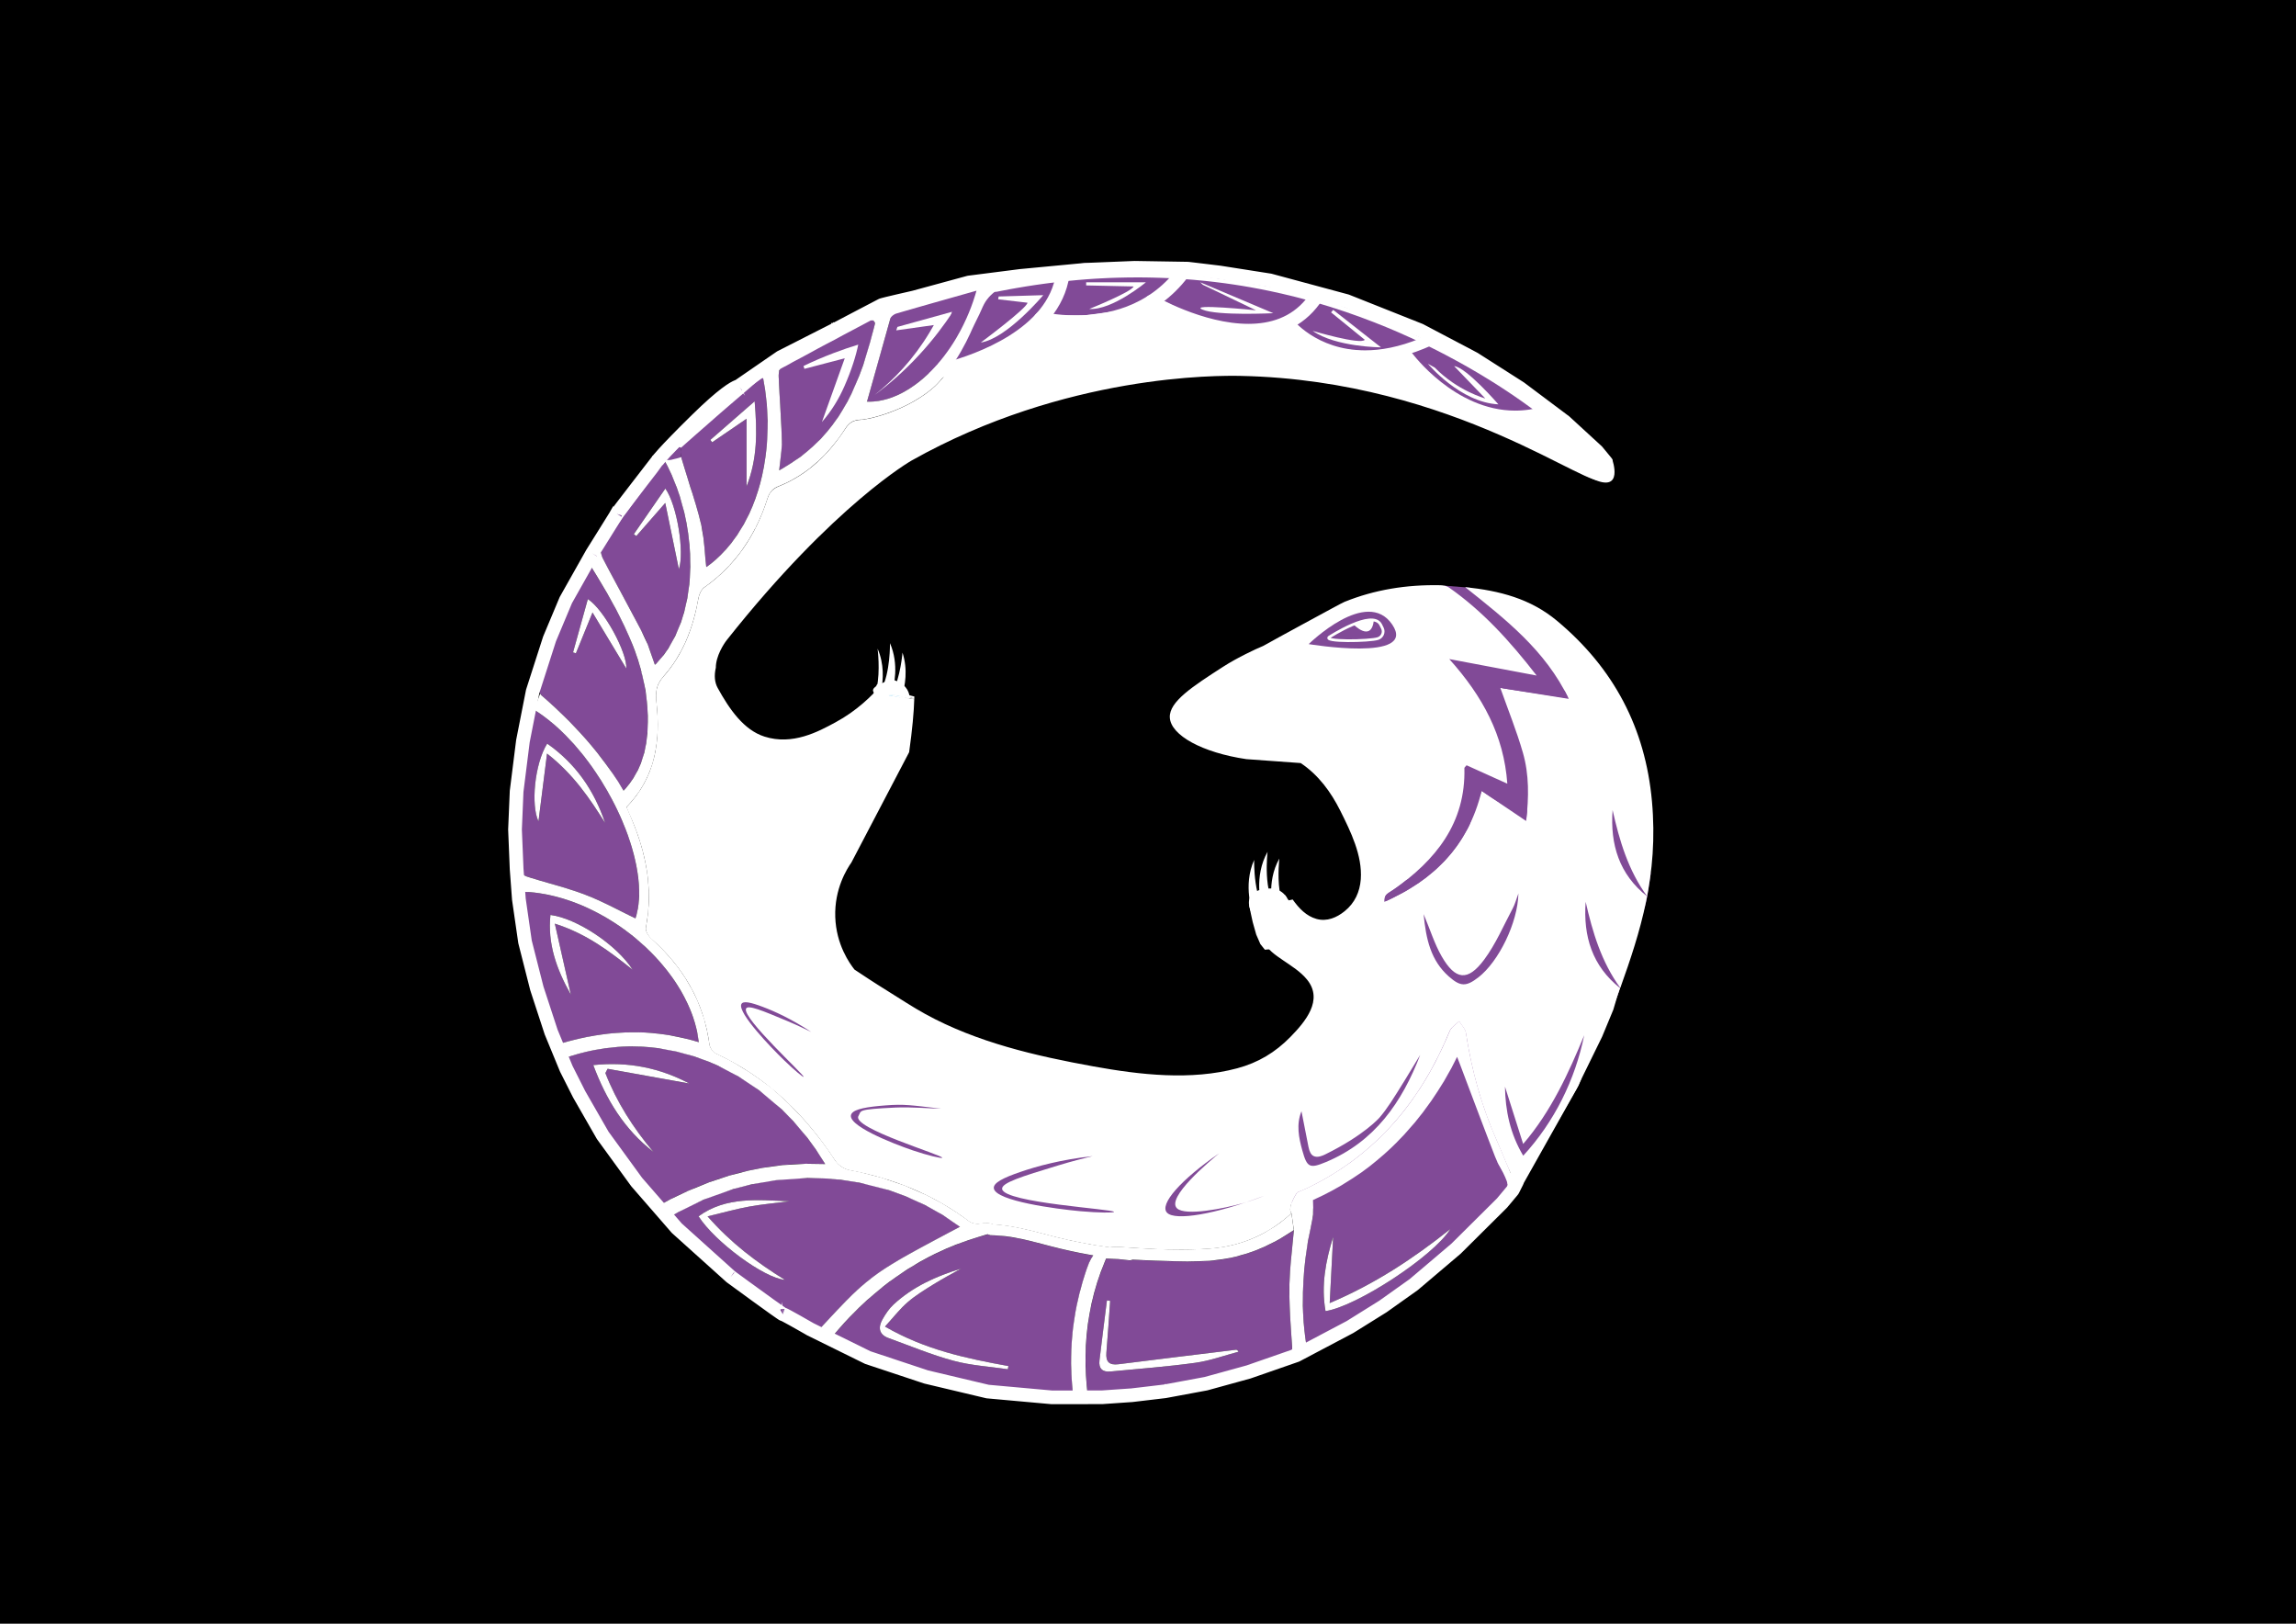 <?xml version="1.0" encoding="utf-8"?>
<!-- Generator: Adobe Illustrator 26.0.1, SVG Export Plug-In . SVG Version: 6.00 Build 0)  -->
<svg version="1.1" xmlns="http://www.w3.org/2000/svg" xmlns:xlink="http://www.w3.org/1999/xlink" x="0px" y="0px"
	 viewBox="0 0 841.89 595.28" style="enable-background:new 0 0 841.89 595.28;" xml:space="preserve">
<style type="text/css">
	.st0{fill:none;stroke:#FFFFFF;stroke-width:4;stroke-linecap:round;stroke-linejoin:round;stroke-miterlimit:10;}
	.st1{fill:#FFFFFF;}
	.st2{fill:#814A97;}
	.st3{fill:none;stroke:#FFFFFF;stroke-width:4;stroke-miterlimit:10;}
	.st4{fill:none;stroke:#FFFFFF;stroke-width:3;stroke-linecap:round;stroke-linejoin:round;stroke-miterlimit:10;}
	.st5{fill:none;stroke:#FFFFFF;stroke-width:2;stroke-linecap:round;stroke-linejoin:round;stroke-miterlimit:10;}
	.st6{fill:none;stroke:#FFFFFF;stroke-linecap:round;stroke-linejoin:round;stroke-miterlimit:10;}
	.st7{fill:#FFFFFF;stroke:#FFFFFF;stroke-miterlimit:10;}
	.st8{fill:#009FE3;}
</style>
<g id="Calque_2">
	<rect width="841.89" height="595.28"/>
</g>
<g id="logo">
	<polyline class="st0" points="554.01,433.74 567.91,412.85 576.31,398.27 585.64,379.24 589.68,369.5 592.45,360.11 597.57,341.38 
		599.49,326.25 	"/>
	<polyline class="st1" points="555.68,431.48 554.94,432.61 553.95,433.74 	"/>
	<path class="st2" d="M588.4,173.42"/>
	<path class="st2" d="M588.69,168.31c0,0,1.23,6.14-2.19,6.48s0,0,0,0l-0.53-1.59l-0.59-3.88L588.69,168.31"/>
	<polyline class="st1" points="555.57,431.64 554.01,433.74 553.03,431.86 552.91,431.27 554.45,430.72 555.57,431.64 	"/>
	<g id="Calque_4">
	</g>
	<g>
		<path class="st2" d="M593.8,343.9l-3.04-15.75l-11.68-6.64l-27.15-3.67l-24.97,10.84l-10.26,3.82l-18.08,37.64l-39.05,32.69
			c0,0,6.87,37.28,7.79,37.66c0.92,0.38,46.76,8.32,46.9,8.32c0.14,0,43.83-22.3,43.83-22.3l8.28-9.78l5.32-9.95l9.22-17.54
			l6.84-17.11l5.26-8.92l1.33-1.64v-9.19L593.8,343.9z"/>
		<path class="st2" d="M531.37,322.25l-22.94,17.87l-5.24-9.56c0,0,6.19-45.2,6.64-45.89c0.46-0.69,11.01-32.53,11.01-32.53v-24.75
			l8.73-12.68l9.51,0.75l15.42,6.78l13.75,12.83l13.29,20.62v38.15l-13.29,25.66c0,0,19.86-37.69,20.24-37.35
			c0.38,0.34,8.51,12.49,8.51,12.49l8.28,25.56l-1.26,8.47l-0.78,3.4l-10.23,33.2l-34.61,1.66l-42.27-11.57l3.89-22.86l-0.11-4.93
			l7.05,2.99L531.37,322.25z"/>
		<path class="st2" d="M400.91,460.31c-4.33-0.74-8.63-1.64-12.83-2.67c-8.18-2.01-15.94-4.63-24.47-4.71c-0.56,0-1.02-0.16-1.4-0.4
			c-23.27,6.2-42.13,19.28-57.71,38.38c28.45,13.77,57.76,20.85,89,21.27c-0.12-1.63-0.18-2.75-0.28-3.86
			c-1.38-15.08,0.57-29.75,5.63-44.01C399.41,462.72,400.1,461.4,400.91,460.31z M369.55,501.99c-6.65-0.99-13.47-1.37-19.91-3.11
			c-8.11-2.19-15.93-5.46-23.84-8.33c-3.58-1.3-3.85-3.94-2.21-6.85c1.1-1.96,2.41-3.92,4.05-5.44
			c7.02-6.49,15.55-10.39,24.73-13.15c-3.35,1.89-6.76,3.68-10.02,5.71c-3.27,2.04-6.62,4.06-9.51,6.57
			c-2.91,2.53-5.29,5.64-8.32,8.96c14.72,8.53,29.92,11.71,45.25,14.48C369.69,501.21,369.62,501.6,369.55,501.99z"/>
		<path class="st1" d="M594.13,362.18c0,0.01-0.01,0.02-0.01,0.03c0.02,0.02,0.04,0.04,0.07,0.06
			C594.16,362.24,594.15,362.21,594.13,362.18z"/>
		<path class="st1" d="M594.13,362.18c7.26-20.29,14.07-41.32,11.6-68.47c-2.44-26.78-13.97-48.74-34.83-66.13
			c-9.72-8.1-20.99-11.01-33.66-12.33c14.83,11.82,29.43,23.16,37.99,40.96c-9.12-1.46-17.37-2.77-25.09-4
			c2.82,7.97,5.96,15.72,8.26,23.7c2.33,8.05,2.22,16.38,1.19,25.08c-5.63-3.81-10.79-7.29-16.31-11.02
			c-4.91,20.16-17.62,32.71-35.67,40.67c-0.08-1.1,0.15-2.02,0.72-2.63c0.66-0.71,1.64-1.13,2.46-1.7
			c15.65-10.94,26.69-24.52,26.17-44.72c-0.01-0.2,0.3-0.41,0.8-1.03c4.81,2.17,9.76,4.41,14.94,6.75
			c-1.25-17.67-9.02-32.03-21.28-45.69c11.23,2.12,20.99,3.96,32.03,6.04c-9.89-12.76-19.82-23.63-32.1-32.24
			c-0.86-0.61-2.15-0.85-3.25-0.87c-12.36-0.25-24.07,1.64-35.08,6.09c-0.91,0.37-5.72,3.01-15.35,8.23
			c-15.02,8.13-13.9,7.75-15.35,8.32c-1.32,0.51-8.53,3.83-13.86,7.27c-11.11,7.17-19.8,12.77-19.51,18.58
			c0.32,6.55,12,12.9,28.05,15.27c6.65,0.48,13.29,0.96,19.94,1.44c6.51,4.35,11.08,10.6,14.53,17.5c3.79,7.58,8.13,16.4,7.5,25.09
			c-0.34,4.64-2.2,8.7-5.87,11.68c-2.94,2.39-6.55,3.94-10.38,2.87c-3.72-1.04-6.44-3.89-8.73-7.13c-4.57,0.99-9.44,2.38-13.87,3.82
			c0.02,0.09,0.04,0.19,0.05,0.28c0.76,3.7,1.55,7.59,3.07,11.08c1.39,3.19,4.44,5.2,7.23,7.11c3.09,2.12,6.43,4.16,8.8,7.09
			c6.1,7.51-0.67,15.46-6.12,21.03c-5.54,5.65-11.77,9.41-19.49,11.48c-16.99,4.55-35.65,2.4-52.71-0.69
			c-21.16-3.83-42.67-8.78-61.63-19.19c-4.71-2.58-9.18-5.57-13.74-8.39c-5.27-3.26-9.49-6.08-12.26-7.92
			c-1.75-2.22-6.71-9.1-7.05-19.28c-0.35-10.36,4.31-17.67,5.91-19.96c7.06-13.48,14.12-26.97,21.18-40.45
			c1.18-8.43,1.74-14.73,1.88-19.46c-2.86-0.06-5.38-1.27-8.5-1.27c3.06-0.61,5.74,0.27,8.51,1.05c0.01-0.24,0.02-0.51,0.02-0.74
			c-4.04-0.91-8.25-2.32-11.85-4.48c-3.81,4.3-9.11,9.64-17.09,13.96c-6.31,3.42-15.72,8.51-26.03,5.21
			c-7.58-2.43-12.82-9.98-17.14-17.83c-1.1-2.01-1.36-4.5-0.68-7.41v0c0-4.32,2.97-8.84,4.06-10.2
			c39.47-49.82,67.77-65.79,67.77-65.79c56.41-31.68,112.34-31.18,120.7-31c79.01,1.66,129.46,43.32,132.54,37.87
			c3.09-5.47-45.61-51.5-115.5-68.16c-43.15-10.29-81.14-6.22-106.43-1.09c-1.04,0.68-2.52,1.81-3.82,3.58
			c-0.97,1.33-1.44,2.46-1.94,3.6c-1.09,2.53-2.44,4.93-3.55,7.46c-6.06,13.8-13.46,20.53-13.46,20.53
			c-9.7,8.82-24.07,12.21-27.14,12.31c-2.85,0.1-4.31,1.07-5.78,3.31c-6.04,9.24-13.73,16.79-24.21,21.01
			c-2.38,0.96-3.56,2.19-4.33,4.62c-4.22,13.22-11.54,24.32-23.12,32.49c-1.17,0.83-1.95,2.69-2.21,4.2
			c-1.87,10.55-5.56,20.36-12.76,28.45c-2.71,3.04-3.01,5.83-2.6,9.53c1.56,14.17-0.35,27.49-11,38.4c0.3,0.72,0.62,1.51,0.97,2.29
			c6.08,13.38,8.99,27.19,6.15,41.89c-0.23,1.2,0.89,3.09,1.95,4.03c11.8,10.43,19.26,23.11,21.36,38.78
			c0.17,1.24,1.3,2.87,2.42,3.39c18.68,8.64,32.65,22.33,43.73,39.27c1.06,1.62,3.32,3.09,5.24,3.45
			c16.06,3.02,30.79,8.9,43.83,18.78c0.95,0.72,2.56,1.05,3.76,0.87c2.29-0.33,3.73-0.35,5.06,0.25c7.6,0.4,14.71,2.49,22.07,4.39
			c6.7,1.73,13.69,3.09,20.64,4.01c1.43-0.18,3.01-0.2,4.73-0.08c10.81,0.77,21.77,1.35,32.53,0.5c11.31-0.9,21.53-5.58,29.39-12.94
			c-1.58-1.91,1.86-7.52,2.24-7.68c1.33-0.54,2.66-1.07,3.94-1.7c25.1-12.21,41.48-32.11,51.84-57.39c0.59-1.44,2.3-2.43,3.49-3.63
			c0.86,1.44,2.25,2.8,2.49,4.34c2.09,13.84,5.83,27.21,11.55,40c1.88,4.21,4.25,10.51,6.64,15.19c1.27-1.8,3.09-4.41,5.21-7.6
			c7.85-11.79,22.24-33.68,32.51-62.27c0.21-0.6,0.43-1.19,0.64-1.79c-10.25-8.09-13.58-19.03-12.65-31.65
			C583.96,341.77,587.2,352.67,594.13,362.18z M520.76,386.74c-6.68,17.41-16.71,31.86-34.61,39.3c-5.95,2.47-6.88,1.99-8.62-4.27
			c-1.3-4.7-2.28-9.5-0.31-14.38c0.86,4.38,1.71,8.75,2.58,13.13c0.35,1.73,0.93,2.8,1.81,3.27c1.45,0.77,3.35-0.1,4.28-0.55
			c14.43-7.08,19.96-13.53,19.96-13.53c2.82-3.29,5.01-6.82,9.38-13.88C516.56,393.69,519.68,388.53,520.76,386.74
			c0-0.01,0.01-0.01,0.01-0.02C521.31,385.83,521.21,385.99,520.76,386.74z M542.08,358.32c-4.47,3.45-6.56,3.45-10.83-0.33
			c-6.56-5.81-8.37-13.56-9.24-22.86c2.45,5.85,4,10.91,6.57,15.4c5.05,8.82,9.61,9.37,15.6,1.33c4.28-5.74,7.14-12.53,10.54-18.9
			c0.78-1.46,1.2-3.12,2.05-5.41C556.56,338.24,549.53,352.56,542.08,358.32z M558.53,423.7c-4.83-8.11-6.54-16.5-6.69-25.32
			c2.12,6.66,4.23,13.33,6.67,21.01c10.31-11.95,16.83-26.38,22.39-39.87C577.57,395.84,569.98,411.27,558.53,423.7z"/>
		<path class="st1" d="M326.74,255c3.13,0,5.64,1.22,8.5,1.27c0-0.07,0-0.15,0.01-0.22C332.48,255.27,329.8,254.39,326.74,255z"/>
		<path class="st1" d="M520.77,386.72c0,0.01-0.01,0.01-0.01,0.02C521.21,385.99,521.31,385.83,520.77,386.72z"/>
		<path class="st2" d="M479.07,493.5c-2.05-12.37-1.62-24.75,0.28-37.13c0.54-3.5,1.5-6.93,2.04-10.43
			c0.28-1.83,0.05-3.74,0.05-5.98c24.28-10.88,41.52-29.54,52.86-52.54c4.69,12.4,9.41,25.09,14.32,37.7
			c1.32,3.39,4.99,6.87,4.44,9.72c-0.65,3.41-4.58,6.27-7.25,9.23c-17.86,19.76-38.45,36.07-62.48,47.97
			c-1.02,0.51-2.06,0.99-3.11,1.43C479.99,493.58,479.67,493.5,479.07,493.5z M488.83,453.48c-2.69,8.72-4.47,17.76-2.8,27.19
			c11.37-1.68,39.58-20.11,45.76-30.07c-13.68,10.87-27.58,20.06-44.23,27.13C488.02,468.95,488.43,461.21,488.83,453.48z"/>
		<path class="st2" d="M472.78,471.64c0.09-6.68,1.03-13.35,1.64-20.64c-10.24,7.03-21.23,10.91-32.96,11.37
			c-8.6,0.33-17.23-0.11-26.17-0.52c-0.37,0.18-0.81,0.28-1.35,0.22c-1.25-0.12-2.52-0.29-3.78-0.44c-1.5-0.06-3.02-0.12-4.54-0.16
			c-6.68,15.42-9.03,32.53-6.66,50.76c25.55-0.26,49.52-5.26,72.58-14.67c2.23-0.91,2.35-2.23,2.21-4.29
			C473.27,486.07,472.68,478.85,472.78,471.64z M438.26,499.64c-10.32,1.43-20.73,2.19-31.11,3.19c-2.93,0.28-4.33-1.16-3.99-4.02
			c0.87-7.35,1.82-14.7,2.74-22.05c0.39,0.05,0.79,0.11,1.18,0.16c-0.45,6.33-0.85,12.66-1.38,18.99c-0.28,3.34,1.04,4.67,4.44,4.24
			c14.34-1.81,28.68-3.54,43.02-5.3c0.27-0.03,0.54,0,1.01,0.71C448.87,496.96,443.65,498.89,438.26,499.64z"/>
		<path class="st2" d="M352.05,449.75c-33.09,17.57-33.09,17.57-52.49,38.61c-20.6-10.77-38.8-24.7-54.73-41.74
			C277.15,426.63,320.62,426.26,352.05,449.75z M259.45,445.94c5.74-1.37,10.48-2.71,15.31-3.59c4.86-0.89,9.81-1.32,14.73-1.94
			c-11.48-0.47-23.16-1.85-33.34,5.5c5.95,9.32,24.08,22.71,31.65,23.3C277.44,462.78,268.13,455.83,259.45,445.94z"/>
		<path class="st2" d="M206.39,388.12c37.82-13.67,76.35,5.25,96.2,38.64c-22.19-1.08-42.37,4.77-61.7,15.55
			C226.5,426.08,215.07,408.13,206.39,388.12z M217.54,390.48c4.74,12.65,11.36,23.55,22,31.81c-7.37-8.77-13.45-18.26-17.57-28.87
			c0.27-0.52,0.54-1.05,0.81-1.57c10.01,1.8,20.02,3.6,29.96,5.39C241.96,391.56,230.45,389.12,217.54,390.48z"/>
		<path class="st2" d="M256.23,382.09c-17.56-5.41-34.62-4.51-51.95,0.89c-7.36-18.2-11.79-36.77-13.56-56.08
			C220.46,327.3,253.11,354.59,256.23,382.09z M209.32,364.67c-2.01-8.89-3.82-16.92-5.89-26.06c11.91,3.81,20.23,10.34,28.53,16.89
			c-5.91-9.18-20.43-18.82-30.14-20.08C200.75,345.89,203.97,355.15,209.32,364.67z"/>
		<path class="st2" d="M195.84,260.19c24.21,15.06,43.94,55.76,37.17,76.5c-6.16-2.94-12.16-6.3-18.53-8.72
			c-6.94-2.64-14.24-4.32-21.31-6.62c-1.17-0.38-2.81-1.7-2.88-2.68c-1.47-19.54,0.46-38.81,5.06-57.84
			C195.4,260.59,195.67,260.4,195.84,260.19z M221.88,301.7c-3.99-11.88-10.75-21.73-21.23-29.08c-4.68,7.52-6,22.65-3.19,28.49
			c0.93-7.37,1.97-15.55,3.14-24.84C210.38,283.96,216.22,292.74,221.88,301.7z"/>
		<path class="st2" d="M216.39,207.23c12.03,19.22,22.3,38.02,21.05,60.65c-0.44,8.06-2.83,15.55-8.8,21.98
			c-8.09-13.53-18.35-24.74-29.96-34.81c-0.71-0.61-1.38-2.01-1.16-2.8C201.87,236.78,207.95,222,216.39,207.23z M217.26,224.55
			c4.53,7.51,8.53,14.14,12.39,20.55c0.37-5.78-8.12-21.59-14.1-25.46c-1.84,6.61-3.63,13.07-5.43,19.54
			c0.35,0.11,0.7,0.22,1.05,0.33C213.03,234.95,214.88,230.4,217.26,224.55z"/>
		<path class="st2" d="M240.15,243.8c-1.36-3.68-2.33-7.39-4.05-10.73c-4.86-9.47-10.08-18.76-15-28.2
			c-0.66-1.26-1.19-3.47-0.55-4.38c7.42-10.57,15.08-20.97,23-31.87C256.59,192.19,257.09,226.77,240.15,243.8z M248.93,208.68
			c2.09-6.21-0.62-23.4-4.97-29.57c-3.92,5.67-7.74,11.19-11.56,16.72c0.3,0.23,0.61,0.46,0.91,0.69
			c3.29-3.76,6.58-7.53,10.61-12.13C245.73,193.18,247.35,201.04,248.93,208.68z"/>
		<path class="st2" d="M279.64,137.74c5.4,26.18-1.05,56.2-20.68,70.19c-0.64-5.52-0.72-11.03-2-16.26c-1.98-8.1-4.86-15.97-7.16-24
			c-0.39-1.35-0.4-3.63,0.42-4.37C259.66,154.88,269.29,146.67,279.64,137.74z M273.75,153.52c0,8.26,0,16.09,0,24.81
			c4.02-10.26,3.91-20.03,2.96-31.2c-6.06,5.29-11.15,9.72-16.24,14.16c0.22,0.29,0.44,0.58,0.66,0.87
			C265.27,159.32,269.41,156.49,273.75,153.52z"/>
		<path class="st2" d="M320.91,118.41c-5.23,21.68-12.74,41.92-35.22,54.04c0.41-4.49,1.06-7.96,0.97-11.41
			c-0.2-7.65-0.83-15.29-1.14-22.93c-0.05-1.21,0.27-3.13,1.06-3.57c10.98-6.04,22.07-11.87,33.14-17.75
			C320.12,117.33,320.51,117.87,320.91,118.41z"/>
		<path class="st2" d="M328.92,114.34c-0.92,0.27-2.07,1.19-2.32,2.04c-2.99,10.31-5.83,20.66-8.68,30.86
			c15.52,0.67,33.56-16.73,40.29-41.24C347.87,108.92,338.38,111.56,328.92,114.34z"/>
		<path class="st1" d="M324.51,486.34c14.72,8.53,29.92,11.71,45.25,14.48c-0.07,0.39-0.14,0.78-0.21,1.17
			c-6.65-0.99-13.47-1.37-19.91-3.11c-8.11-2.19-15.93-5.46-23.84-8.33c-3.58-1.3-3.85-3.94-2.21-6.85c1.1-1.96,2.41-3.92,4.05-5.44
			c7.02-6.49,15.55-10.39,24.73-13.15c-3.35,1.89-6.76,3.68-10.02,5.71c-3.27,2.04-6.62,4.06-9.51,6.57
			C329.92,479.91,327.54,483.03,324.51,486.34z"/>
		<path class="st2" d="M463.5,438.41c-17.75,6.74-32.57,9.29-35.57,6.19c-2.96-3.07,5.16-12.18,19.13-21.79
			c-3.47,2.85-19.51,16.26-15.5,20.16c3.07,2.99,17.49,0.02,24.18-1.86C459.09,440.16,461.72,439.15,463.5,438.41z"/>
		<path class="st2" d="M408.49,444.29c0.02,0.38-5.65,0.36-12.3-0.24c-9.01-0.82-30.89-3.72-31.76-8.31c-0.4-2.1,3.65-4,9.59-6.05
			c6.15-2.12,15.01-4.56,26.62-5.84c-3.14,0.75-7.58,1.88-12.81,3.47c-13.09,3.99-20.8,6.34-20.36,8.64
			C368.44,441,408.43,443.27,408.49,444.29z"/>
		<path class="st1" d="M488.83,453.48c-0.4,7.74-0.81,15.47-1.26,24.25c16.65-7.07,30.55-16.26,44.23-27.13
			c-6.18,9.96-34.39,28.39-45.76,30.07C484.36,471.24,486.13,462.2,488.83,453.48z"/>
		<path class="st1" d="M407.07,476.92c-0.45,6.33-0.85,12.66-1.38,18.99c-0.28,3.34,1.04,4.67,4.44,4.24
			c14.34-1.81,28.68-3.54,43.02-5.3c0.27-0.03,0.54,0,1.01,0.71c-5.3,1.4-10.52,3.33-15.91,4.07c-10.32,1.43-20.73,2.19-31.11,3.19
			c-2.93,0.28-4.33-1.16-3.99-4.02c0.87-7.35,1.82-14.7,2.74-22.05C406.29,476.82,406.68,476.87,407.07,476.92z"/>
		<path class="st1" d="M259.45,445.94c8.68,9.89,17.99,16.84,28.34,23.27c-7.57-0.6-25.7-13.98-31.65-23.3
			c10.18-7.35,21.86-5.96,33.34-5.5c-4.91,0.63-9.86,1.06-14.73,1.94C269.93,443.23,265.19,444.57,259.45,445.94z"/>
		<path class="st1" d="M217.54,390.48c12.91-1.36,24.43,1.07,35.21,6.75c-9.94-1.79-19.95-3.59-29.96-5.39
			c-0.27,0.52-0.54,1.05-0.81,1.57c4.12,10.61,10.2,20.1,17.57,28.87C228.9,414.03,222.28,403.13,217.54,390.48z"/>
		<path class="st1" d="M209.32,364.67c-5.35-9.52-8.57-18.78-7.49-29.24c9.7,1.26,24.22,10.9,30.14,20.08
			c-8.3-6.56-16.62-13.08-28.53-16.89C205.5,347.75,207.31,355.78,209.32,364.67z"/>
		<path class="st1" d="M221.88,301.7c-5.65-8.95-11.49-17.74-21.29-25.43c-1.17,9.29-2.21,17.47-3.14,24.84
			c-2.81-5.84-1.48-20.97,3.19-28.49C211.13,279.97,217.89,289.82,221.88,301.7z"/>
		<path class="st1" d="M217.26,224.55c-2.38,5.84-4.23,10.4-6.09,14.96c-0.35-0.11-0.7-0.22-1.05-0.33
			c1.8-6.47,3.59-12.94,5.43-19.54c5.98,3.87,14.47,19.68,14.1,25.46C225.79,238.69,221.79,232.06,217.26,224.55z"/>
		<path class="st1" d="M248.93,208.68c-1.57-7.64-3.19-15.5-5-24.29c-4.03,4.6-7.32,8.37-10.61,12.13c-0.3-0.23-0.61-0.46-0.91-0.69
			c3.82-5.52,7.64-11.05,11.56-16.72C248.31,185.28,251.02,202.47,248.93,208.68z"/>
		<path class="st1" d="M273.75,153.52c-4.34,2.97-8.48,5.8-12.62,8.63c-0.22-0.29-0.44-0.58-0.66-0.87
			c5.09-4.44,10.18-8.87,16.24-14.16c0.95,11.17,1.06,20.95-2.96,31.2C273.75,169.61,273.75,161.78,273.75,153.52z"/>
		<path class="st1" d="M309.75,131.35c-5.09,1.33-9.94,2.6-14.79,3.87c-0.11-0.35-0.22-0.69-0.33-1.04
			c3.35-1.62,7.03-3.22,11.03-4.74c3.14-1.2,6.16-2.22,9.04-3.1c-0.83,4.09-2.45,9.29-5.02,15.14c-2.06,4.7-4.68,9.08-8.3,13.23
			C304.32,146.5,306.96,139.13,309.75,131.35z"/>
		<path class="st1" d="M342.42,119.17c-4.75,0.67-9.27,1.3-13.79,1.94c0.14-0.42,0.29-0.84,0.43-1.26
			c6.4-1.77,12.79-3.54,20.41-5.65c-3.17,4.81-7.22,10.26-12.31,15.78c-5.86,6.37-11.57,11.21-16.46,14.82
			c7.11-5.65,14.25-13.1,20.17-22.96C341.41,120.95,341.93,120.06,342.42,119.17z"/>
		<path class="st2" d="M486.92,236.14c5.92-7.41,13.25-11.04,18.33-8.99c0.96,0.39,2.08,1.07,3.18,2.35"/>
		<polygon class="st2" points="342.17,134.61 343.04,134.42 347.78,133.36 349.26,129.77 		"/>
		<path class="st2" d="M574.2,155.42l-15.19-12.26l-20.12-15.28l-21.24-9.36l-13.53-6.07l-18.89-4.62l-12.77-5.49l-32.94-4.69
			l-19.1-0.65l-22.52-0.56L379.01,99c0,0-12.82,2.29-14.13,2.55c-1.32,0.26-12.93,2.65-12.93,2.65l-4.34,15.12
			c0,0-7.97,15.47-9,15.45s-3.51,3.04-3.51,3.04l11.74-2.14l0.95-2.3l-4.74,1.06l-0.87,0.19l7.09-4.84l-1.48,3.59l8.03-1.79
			l16.15-8.11l11.04-7.84h14.52l19.22-2.58l5.35-4.93l10.02,4.93l10.82,4.71l12.03,2.8l14.05-1.23l5.11-2.65l2.17,3.91l6.55,4.63
			l7.87,2.65l12.13,1.11l10.7-1.33l2.16-0.67c0,0,1.3,3.46,1.65,3.87c0.35,0.41,14.97,14.02,14.97,14.02l10.62,4.77l10.17,1.72
			l5.66-0.36l3.15,5.06l8.04,6.65l5.23,4.46l4.37,4.23l5.91,2.14l2.61-1.11v-3.6L574.2,155.42z"/>
		<path class="st2" d="M604.02,328.67c-10.3-8.1-13.65-19.05-12.72-31.7C593.81,308.21,597.06,319.15,604.02,328.67z"/>
		<path class="st2" d="M345.48,424.46c-0.24,0.32-5.25-0.84-10.74-2.7c-7.44-2.52-24.87-9.39-22.53-13.4
			c1.07-1.84,5.94-2.6,12.59-3.11c6.89-0.52,9.13-0.07,20.29,1.21c-3.29-0.01-11.07-0.69-16.78-0.41
			c-14.3,0.68-12.39,1.1-13.54,3.11C312.2,413.58,346.11,423.6,345.48,424.46z"/>
		<path class="st3" d="M343.31,136.81c0.02,0,6.77-1.31,15.16-4.62c8.39-3.31,18.43-8.62,25.02-16.71c3.4-4.17,5.87-9.08,6.69-14.82
			c0.04-0.27-0.15-0.53-0.42-0.57c-0.27-0.04-0.53,0.15-0.57,0.42c-0.79,5.53-3.17,10.27-6.47,14.33
			c-6.4,7.87-16.31,13.13-24.62,16.41c-4.15,1.64-7.9,2.78-10.61,3.52c-1.36,0.37-2.45,0.63-3.21,0.8
			c-0.38,0.09-0.67,0.15-0.87,0.19c-0.2,0.04-0.3,0.06-0.3,0.06c-0.27,0.05-0.45,0.31-0.4,0.59
			C342.77,136.69,343.04,136.86,343.31,136.81L343.31,136.81z"/>
		<path class="st3" d="M381.58,117.27c0.03,0.01,5.32,1.36,12.91,1.36c5.71,0,12.72-0.77,19.77-3.46
			c7.04-2.69,14.12-7.32,19.91-15.02c0.17-0.22,0.12-0.53-0.1-0.7c-0.22-0.17-0.53-0.12-0.7,0.1c-5.68,7.54-12.58,12.05-19.47,14.69
			c-6.9,2.64-13.79,3.39-19.41,3.39c-3.74,0-6.91-0.33-9.14-0.67c-1.12-0.17-2-0.33-2.6-0.46c-0.3-0.06-0.53-0.11-0.69-0.15
			c-0.15-0.04-0.23-0.06-0.23-0.06c-0.27-0.07-0.54,0.09-0.61,0.36C381.15,116.93,381.31,117.2,381.58,117.27L381.58,117.27z"/>
		<path class="st3" d="M421.91,111.08c0.04,0.01,18.12,10.64,35.84,10.66c8.6,0.01,17.16-2.54,23.39-10.09
			c0.68-0.83,1.34-1.71,1.96-2.66c0.15-0.23,0.09-0.54-0.14-0.69c-0.23-0.15-0.54-0.09-0.69,0.14c-0.6,0.92-1.24,1.77-1.89,2.57
			c-6.01,7.27-14.21,9.72-22.62,9.72c-8.66,0-17.51-2.62-24.18-5.26c-3.34-1.32-6.13-2.63-8.08-3.62c-0.98-0.49-1.75-0.9-2.27-1.19
			c-0.26-0.14-0.46-0.26-0.6-0.33c-0.13-0.08-0.2-0.12-0.2-0.12c-0.24-0.14-0.54-0.06-0.68,0.18
			C421.59,110.63,421.67,110.94,421.91,111.08L421.91,111.08z"/>
		<path class="st4" d="M471.83,118.43c0.02,0.03,2.4,3.15,7.18,6.27c4.77,3.12,11.95,6.23,21.54,6.23c6.08,0,13.13-1.25,21.14-4.54
			c1.36-0.56,2.74-1.17,4.15-1.85l-0.43-0.9c-1.39,0.67-2.76,1.28-4.1,1.83c-7.9,3.24-14.81,4.47-20.76,4.47
			c-9.36,0-16.34-3.04-20.99-6.07c-2.32-1.52-4.06-3.03-5.21-4.17c-0.58-0.57-1.01-1.04-1.29-1.37c-0.14-0.16-0.25-0.29-0.32-0.38
			l-0.08-0.1l-0.02-0.03L471.83,118.43L471.83,118.43z"/>
		<path class="st5" d="M516.27,130.73c0.02,0.02,4.02,5.45,10.92,10.9c6.9,5.44,16.73,10.91,28.39,10.91c1.82,0,3.69-0.13,5.59-0.42
			c1.41-0.21,2.84-0.51,4.3-0.9l-0.26-0.97c-1.42,0.38-2.81,0.67-4.19,0.88c-1.86,0.28-3.67,0.41-5.44,0.41
			c-11.34,0-20.97-5.33-27.77-10.69c-3.4-2.68-6.09-5.36-7.93-7.37c-0.92-1-1.62-1.84-2.1-2.43c-0.24-0.29-0.42-0.52-0.54-0.68
			s-0.18-0.23-0.18-0.23L516.27,130.73L516.27,130.73z"/>
		<path class="st6" d="M558.74,152.17c0.01,0.01,2.9,3.54,7.09,7.84c4.2,4.31,9.7,9.39,14.98,12.53c1.51,0.9,3,1.63,4.45,2.14
			l0.33-0.94c-1.37-0.48-2.8-1.19-4.27-2.06c-5.14-3.05-10.61-8.09-14.77-12.37c-2.08-2.14-3.84-4.09-5.08-5.5
			c-0.62-0.71-1.11-1.28-1.44-1.67c-0.33-0.39-0.51-0.61-0.51-0.61L558.74,152.17L558.74,152.17z"/>
		<path class="st1" d="M366.16,108.7l16.38-0.49c0,0-13.38,15.92-22.91,17.37c0,0,16.92-12.55,17.13-14.6l-10.74-1.25L366.16,108.7z
			"/>
		<path class="st1" d="M398.26,103.49h21.92c0,0-12.37,10.31-20.77,9.78c0,0,15.43-6.19,16.27-8.25l-17.41-0.38V103.49z"/>
		<path class="st1" d="M440.08,103.49l26.8,11.33c0,0-20.44,1.02-25.93-1.3c-5.49-2.32,19.6,0.24,19.6,0.24l-19.49-9.35
			L440.08,103.49z"/>
		<path class="st1" d="M488.86,113.61l17.5,13.73c0,0-16.58-0.08-25.04-6.04c0,0,17.52,5.22,19.12,3.28l-12.37-10.06L488.86,113.61z
			"/>
		<path class="st1" d="M523.59,133.37c0,0,11.81,14.19,25.84,14.87c0,0-11.85-13.65-16.22-14.01l11.42,11.86
			c0,0-10.18-2.75-18.52-11.32L523.59,133.37z"/>
		<path class="st1" d="M566.55,154.47c0,0,12.14,13.4,14.55,15.12c2.41,1.72,1.59-2.95,1.59-2.95l-0.9,1.69L566.55,154.47z"/>
		<path class="st1" d="M504.54,224.89c1.12,1.73,0.3,4.24-1.83,5.62c-2.13,1.38-4.76,1.09-5.87-0.64c-1.12-1.73-0.3-4.24,1.83-5.62
			C500.8,222.88,503.43,223.17,504.54,224.89z"/>
		<path class="st2" d="M294.66,394.79c-0.13,0.25-3.46-2.5-7.16-6.09c-5.02-4.86-16.85-17.21-15.7-20.47
			c0.53-1.49,3.61-0.71,7.86,0.89c4.4,1.65,10.51,4.42,17.82,9.23c-2.12-1.05-5.15-2.5-8.81-4.03c-9.17-3.84-14.57-6.11-15.14-4.48
			C272.26,373.43,295,394.13,294.66,394.79z"/>
		<path class="st2" d="M515.63,322.72l-1.52,1.18l-2.07,1.53l-2.41,1.61l-1.14,0.83l-0.51,0.65l0.18,1.88l1.22-0.56l6.06-3.14
			l4.78-3.01l2.7-1.96l3.46-2.87l3.29-3.2l2.54-2.89l2.01-2.62l1.82-2.71l2.1-3.65l0.65-1.28l4.5-12.55l1.48,1l2.24,1.51l10.47,6.53
			l2.17,1.46l0.32-3.21l-1.65-7.79l-10.92-38.13l3.84,1.05l2.75,0.44l20.37,3.04l0.63-0.13l-1.19-2.32l-3.39-2.71l-8.42-10.29
			l4.66,9.43c0,0-16.5-1.83-17.41-1.95c-0.92-0.11-4.93,0.69-4.93,0.69l3.9,12.83l7.33,30.47l-10.88-7.29l-7.26,10.62l-4.35,11.71
			l-11.04,12.58L515.63,322.72z"/>
		<path class="st1" d="M240.52,243.43l-0.36,0.37l-2.64-7.55l-2.39-5.09l-2.14-4.05l-3.13-5.86l-2.41-4.5l-3.66-6.82l-0.94-1.77
			l-1.73-3.3l-0.31-0.69l-0.21-0.62l-0.19-0.76l-0.06-0.33l-1.43,1.16l-2.36,3.46l0.19,0.68l0.82,1.32l1.05,1.7l1.7,2.82l2.4,4.06
			l3.17,5.75l1.15,2.25l1.88,3.82l1.71,3.78l1.35,3.19l0.84,2.21l1.12,3.26c0,0,0.98,3.26,1.01,3.38c0.03,0.12,0.46,1.9,0.46,1.9
			l2.33,0.12l4.63-2.39L240.52,243.43z"/>
		<polygon class="st1" points="496.07,228.26 497.2,227.73 497.82,227.47 499.05,227.05 500.22,226.77 500.8,226.68 501.5,226.6 
			501.95,226.58 502.48,226.58 503.05,226.62 503.45,226.66 504.03,226.77 504.62,226.92 505,227.05 505.02,227.05 505.01,227.16 
			504.95,227.48 504.87,227.78 504.72,228.19 504.59,228.47 504.35,228.89 504.15,229.18 503.81,229.59 503.34,230.05 
			502.96,230.35 502.64,230.56 502.41,230.7 501.98,230.92 501.65,231.05 501.22,231.2 500.92,231.27 500.6,231.33 500.33,231.36 
			500.18,231.38 499.93,231.38 499.65,231.38 499.39,231.36 499.2,231.33 499.01,231.3 498.78,231.24 498.56,231.18 498.33,231.09 
			498.11,230.99 497.89,230.87 497.64,230.71 497.47,230.58 497.32,230.44 497.17,230.29 497,230.09 496.81,229.82 496.65,229.52 
			496.53,229.23 496.45,228.97 496.39,228.71 496.36,228.44 496.34,228.21 496.34,228.12 		"/>
		<polygon class="st1" points="555.75,433.87 554.54,431.37 553.44,428.93 552.55,426.84 551.38,424.03 550.01,420.75 
			548.63,417.61 546.81,413.25 545.33,409.39 544.32,406.55 543.31,403.5 542.45,400.73 541.69,398.09 540.99,395.51 540.47,393.45 
			539.89,391.02 539.39,388.76 538.91,386.47 538.43,383.95 538.02,381.64 537.67,379.42 537.55,378.68 537.38,378.01 
			537.14,377.47 536.79,376.86 536.19,375.98 535.39,374.86 535.07,374.34 534.12,375.2 533.09,376.08 532.47,376.68 531.82,377.51 
			531.34,378.56 530.5,380.55 529.09,383.69 526.59,388.82 525.16,391.5 523.7,394.1 522.65,395.88 520.71,398.99 517.94,403.06 
			516.84,404.58 515.42,406.46 514.15,408.07 512.57,409.98 511.31,411.44 509.12,413.85 505.66,417.36 504.6,418.36 503.06,419.77 
			501.6,421.06 499.32,422.96 497.79,424.18 496.81,424.93 495.25,426.11 491.72,428.54 487.9,430.95 485.49,432.35 482.5,433.98 
			479.37,435.54 477.08,436.54 475.72,437.12 475.52,437.36 474.85,438.43 474.45,439.16 474,440.09 473.53,441.32 473.29,442.17 
			473.15,443.06 473.15,443.87 473.55,444.74 474.44,451.04 474.24,453.06 473.69,458.71 473.35,462.13 473.02,466.21 472.8,470.93 
			472.79,475.32 472.9,478.87 473.05,482.48 473.42,488.4 473.8,493.76 473.79,494.85 479.05,493.41 478.62,490.41 478.29,487.67 
			478.02,484.79 477.82,481.35 477.72,478.77 477.76,473.81 477.94,469.68 478.23,465.47 478.71,461.13 479.6,454.98 480.51,450.6 
			481.15,447.35 481.47,445.27 481.52,442.61 481.44,439.96 485.22,438.17 488.33,436.56 491.73,434.65 495.94,432.02 
			499.17,429.85 502.14,427.65 504.83,425.47 507.26,423.4 508.29,422.48 510.09,420.82 511.97,418.99 514.88,415.97 518.76,411.56 
			521.71,407.86 524.82,403.59 527.14,400.11 529.49,396.37 532.22,391.53 533.36,389.3 534.28,387.46 535.42,390.39 538.35,398.16 
			540.55,403.99 542.72,409.73 545.4,416.77 548.17,423.96 549.18,426.32 550.4,428.39 551.48,430.08 552.29,431.49 552.67,432.29 
			552.89,432.9 553.04,433.45 		"/>
		<path class="st1" d="M473.23,444.03l0.01,0.09l0.08,0.24l0.08,0.17l0.15,0.21l0.36,0.06c0,0,0.83-1.88,0.78-1.98
			c-0.04-0.11-0.96-2.09-0.96-2.09l-0.06,0.17l-0.15,0.37l-0.12,0.43l-0.16,0.66l-0.05,0.3l-0.04,0.29l-0.01,0.25v0.41l0.14,0.26
			L473.23,444.03z"/>
		<path class="st1" d="M473.55,444.74l-0.67,0.62l-1.03,0.91l-1.53,1.25l-1.08,0.84l-1.94,1.35l-3.53,2.14l-1.67,0.88l-1.34,0.64
			l-0.85,0.38l-1.47,0.62l-1.18,0.45l-1.79,0.62l-2.32,0.69l-1.69,0.43l-1.89,0.4l-3.35,0.52l-2.49,0.24c0,0-3.93,0.24-4.04,0.24
			c-0.11,0-3.06,0.1-3.06,0.1l-3.34,0.04l-5.09-0.05l-5.44-0.19l-5.39-0.29l-3.76-0.25l-1.68-0.12l-1.43-0.08l-1.2-0.02l-1.34,0.05
			l-1.12,0.1l-5.83-0.88l-4.16-0.75l-4.48-0.92l-5.39-1.27l-4.77-1.25l-3.95-1.01l-4.28-0.98l-1.82-0.36l-2.6-0.44l-2.49-0.32
			l-2.26-0.2l-0.62-0.04l-0.18-0.08l-0.52-0.18l-0.62-0.14l-0.67-0.07l-0.49-0.01l-0.42,0.01l-0.42,0.02l-0.39,0.03l-0.38,0.04
			l-0.41,0.05l-0.42,0.06l-0.39,0.05l-0.42,0.02l-0.3-0.01l-0.38-0.03l-0.45-0.07l-0.35-0.08l-0.34-0.1l-0.27-0.09l-0.37-0.16
			l-0.21-0.1l-0.23-0.13l-0.22-0.15l-3.38,1.96l0.06,0.05l-0.08,0.05l-0.24,0.13l-0.33,0.18l-0.68,0.36l-0.63,0.33l-0.72,0.38
			l-1.21,0.64l-0.77,0.41l-1.14,0.61l-1.2,0.64l-0.79,0.42l-0.7,0.37l-1.18,0.63l-1.34,0.72l-1.43,0.77l-0.84,0.45l-0.72,0.39
			l-0.97,0.53l-0.46,0.25l-1.04,0.57l-1.06,0.59l-1.12,0.62l-0.98,0.55l-1.55,0.88l-1.26,0.73l-0.77,0.46l-2.07,1.25l-1.36,0.85
			l-0.77,0.5l-0.54,0.35l-0.8,0.53l-0.7,0.48l-0.8,0.56l-1.29,0.94l-1.16,0.88l-1.79,1.43l-1.65,1.4l-1.43,1.28l-1.9,1.79
			l-2.45,2.44l-2.99,3.11l-2.86,3.05l-2.19,2.36l-2.52,2.73l4.94,2.57l0.91-1.1l2.06-2.42l2.11-2.37l1.95-2.09l3.53-3.55l2.81-2.63
			l2.72-2.34l3.42-2.84l2.11-1.62l2.28-1.61l1.79-1.24l2.55-1.72l1.49-0.89l2.96-1.79l3.37-1.83l2.26-1.14l4.02-1.86l3.62-1.5
			l4.39-1.58l3.44-1.12l3.06-0.93l0.83-0.23l0.3,0.16l0.68,0.2l1.81,0.07l3.55,0.28l2.01,0.27l1.32,0.22l3.01,0.59l2.95,0.68
			l4.07,1.04l3.32,0.87l3.66,0.92l3.26,0.75l3.35,0.71l3.13,0.6l2.29,0.41l-0.77,1.18l-0.79,1.55l-0.81,2.16l-0.57,1.7l-0.97,3.11
			l-1.18,4.34l-0.94,4.11l-0.49,2.54l-0.49,3.06l-0.36,2.53l-0.23,2.04l-0.29,3.4l-0.15,2.6l-0.07,2.82l-0.02,2.55l0.12,3.95
			l0.12,1.99l0.14,1.79l0.14,1.6l0.2,2.87l5.46,0.04l-0.17-1.39l-0.28-2.75l-0.28-3.78l-0.15-3.5l0-3.67l0.11-3.79l0.3-4.05
			l0.43-3.76l0.62-3.82l0.73-3.75l0.96-3.92l1.11-3.81l1.28-3.76l1.32-3.35l0.68-1.67l3.34,0.15l1.22,0.05l2.6,0.29l1.32,0.14
			l0.48-0.02l0.26-0.05l0.18-0.05l0.27-0.11l1.81,0.08l2.35,0.11l4.29,0.18l7.13,0.22l4.57,0.08l4-0.09l3.98-0.14l1.56-0.17
			l3.54-0.46l2.73-0.47l1.92-0.44l3.88-1.09l2.32-0.79l1.54-0.58l2.83-1.2l1.97-0.97l1.81-0.89l1.9-1.05l1.53-0.94l1.55-0.97
			l1.94-1.25"/>
		<polygon class="st1" points="355.25,447.65 353.88,446.64 350.9,444.56 346.5,441.78 344.76,440.77 339.85,438.18 331.8,434.65 
			323.07,431.68 315.2,429.66 311.34,428.91 310.25,428.59 309.71,428.34 308.92,427.93 308.18,427.43 307.39,426.77 306.33,425.58 
			305.08,423.66 303.48,421.34 301.41,418.5 298.66,414.98 295.72,411.48 293.32,408.83 289.38,404.75 285.84,401.47 282.73,398.72 
			278.39,395.51 275,393.17 269.78,389.96 267.11,388.48 264.86,387.35 262.4,386.16 261.8,385.68 261,384.83 260.55,384.08 
			260.24,383.32 259.84,381.02 259.29,378 258.78,375.89 258.23,373.59 257.02,370.1 255.7,366.7 253.65,362.53 251.32,358.57 
			249.85,356.39 248.5,354.49 246.01,351.42 243.35,348.48 241.2,346.34 239.43,344.65 238.14,343.38 237.51,342.47 237.26,342.03 
			236.95,341.28 236.81,340.78 236.8,340.24 237.02,339.04 237.67,334.58 237.92,329.34 237.9,326.92 237.64,322.79 237.27,319.61 
			236.58,315.82 235.72,312.14 234.73,308.67 233.34,304.6 232.27,301.86 231.42,299.74 229.98,296.36 229.71,295.87 228.64,289.86 
			226.67,286.56 224.67,283.59 222.18,280.15 219.01,275.98 217.03,273.56 215,271.18 213.51,269.52 212.33,268.23 210.29,266.07 
			208.8,264.51 206.78,262.51 205.26,261.06 203.86,259.71 201.57,257.61 199.91,256.13 198.84,255.2 198.66,255.04 198.55,254.93 
			198.4,254.77 198.21,254.52 198.05,254.3 195.84,260.19 196.43,260.57 197.77,261.45 199.26,262.51 201.1,263.92 202.83,265.34 
			203.96,266.32 205.43,267.66 207.38,269.56 208.59,270.83 210.54,272.92 211.37,273.89 213.22,276.09 214.42,277.59 
			216.15,279.89 216.98,281.03 218.46,283.18 220.38,286.11 222.61,289.83 224.36,293.01 225.48,295.18 226.21,296.67 
			227.36,299.13 228.14,300.92 229.42,304.07 230.21,306.19 231.05,308.68 231.66,310.62 232.36,313.13 232.81,314.98 
			233.27,317.09 233.51,318.38 233.81,320.21 234.02,321.75 234.21,323.7 234.27,324.59 234.34,326.19 234.36,328.36 234.28,329.8 
			234.11,331.59 233.89,333.11 233.38,335.46 233.01,336.69 231.42,335.92 229.6,335.02 227.1,333.77 225.17,332.8 222.79,331.63 
			219.6,330.12 217.08,329.01 214.11,327.83 211.4,326.86 207.99,325.76 204.91,324.83 201.44,323.83 197.94,322.82 194.32,321.72 
			193.16,321.35 192.63,321.13 191.97,320.75 191.34,320.27 190.99,319.94 190.6,319.46 190.73,326.89 192.93,327 194.05,327.05 
			195.98,327.23 197.12,327.38 197.78,327.47 199.61,327.78 200.94,328.03 202.59,328.4 204.04,328.76 205.26,329.09 206.44,329.43 
			208.22,330 209.65,330.49 211.3,331.11 212.72,331.67 214.65,332.5 215.97,333.11 217.96,334.08 219.48,334.87 221.68,336.08 
			223.1,336.92 225.86,338.66 227.73,339.93 228.94,340.79 230.92,342.28 232.18,343.27 232.95,343.9 233.8,344.64 235.65,346.26 
			236.73,347.23 237.85,348.32 238.85,349.3 239.98,350.46 240.7,351.24 241.94,352.61 242.94,353.78 244.4,355.56 244.88,356.18 
			245.83,357.44 246.63,358.54 247.63,360 248.65,361.58 249.62,363.17 250.39,364.55 250.98,365.65 251.92,367.53 252.39,368.55 
			252.94,369.81 253.41,370.96 253.78,371.93 254.16,373.01 254.67,374.6 254.85,375.22 255.31,376.94 255.65,378.45 255.89,379.91 
			256.23,382.09 255.86,381.97 253.81,381.38 252.34,380.99 250.55,380.58 248.86,380.21 245.63,379.56 243.67,379.26 
			241.42,378.97 238.8,378.71 236.42,378.53 234.33,378.48 231.31,378.46 229.26,378.51 226.23,378.68 224.35,378.83 222.91,378.98 
			220.56,379.28 218.17,379.64 214.99,380.22 213.2,380.6 210.68,381.19 208.62,381.72 207.34,382.07 205.81,382.51 204.78,382.82 
			204.29,382.98 206.39,388.12 208.09,387.57 209.8,387.01 211.72,386.45 212.96,386.11 215.14,385.57 217.01,385.16 218.47,384.88 
			221.78,384.34 222.92,384.2 226.5,383.82 228.11,383.72 230.62,383.64 231.91,383.64 234.92,383.71 235.97,383.76 237.78,383.89 
			240.54,384.18 241.6,384.32 248.08,385.53 254.49,387.27 259.8,389.2 263.04,390.59 270.79,394.67 278.32,399.69 286.69,406.74 
			290.9,411.05 296.07,417.16 299.08,421.3 302.59,426.76 295.49,426.65 287.02,427.14 279.69,428.14 274.42,429.18 267.35,431.01 
			260.1,433.41 252.22,436.62 245.91,439.63 240.91,442.34 244.84,446.62 248.78,444.35 257.92,439.84 268.87,435.92 275.56,434.2 
			284.56,432.68 296.1,431.86 302.37,432.04 308.31,432.52 315.25,433.6 326.05,436.36 332.03,438.55 339.19,441.79 345.68,445.43 
			352.47,450.1 355.59,448.15 		"/>
		<polygon class="st1" points="229.55,296.03 229.87,295.72 230.65,294.88 231.99,293.35 232.92,292.19 234.36,290.25 
			234.98,289.24 235.88,287.75 236.73,286.15 237.59,284.36 238.43,282.29 239.19,280.19 239.79,277.91 240.09,276.62 
			240.54,274.26 240.87,271.88 241.06,269.77 241.16,267.81 241.19,266.64 241.22,264.94 241.12,262.46 240.96,260.07 240.8,258.28 
			240.62,256.39 240.58,255.62 240.57,255.09 240.58,254.58 240.63,253.77 240.84,252.47 241.13,251.5 241.43,250.75 242.17,249.42 
			243.46,247.77 245.18,245.71 246.81,243.5 247.94,241.79 249.87,238.46 251.09,235.99 252.02,233.85 253.1,231.02 253.81,228.9 
			254.45,226.7 255.07,224.32 255.64,221.75 256.09,219.36 256.26,218.67 256.63,217.59 256.86,217.09 257.27,216.39 257.69,215.84 
			258.1,215.44 258.72,214.99 259.58,214.36 260.38,213.75 261.78,212.64 262.96,211.65 263.99,210.73 264.84,209.94 265.68,209.13 
			267.11,207.68 267.75,206.99 258.98,207.97 258.63,204.56 258.3,200.59 257.93,197.15 257.16,192.53 256.18,188.64 255.23,185.28 
			253.81,180.63 253.12,178.55 252.08,175.15 251.07,171.89 250.01,168.39 249.74,167.42 243.57,168.65 244.81,170.99 
			246.27,174.07 248.14,178.7 249.29,182.04 250.9,187.86 251.71,191.69 252.33,195.49 252.81,199.65 253.04,203.07 253.12,207.82 
			252.94,211.95 252.75,214.3 252.02,219.37 250.88,224.37 249.71,228.13 247.61,233.17 245.07,237.71 243.42,240.07 240.17,243.83 
			235.27,246.58 236.28,251.07 236.71,253.21 236.86,254.49 237.19,257.23 237.37,259.32 237.54,262.41 237.54,264.76 
			237.39,268.85 236.95,272.49 236.25,275.96 235,279.85 233.92,282.3 232.26,285.24 230.94,287.15 229.43,289.03 227.61,290.95 		
			"/>
		<path class="st1" d="M587.83,171.18l-4.28-5.19l-5.69-4.81c0,0-6.07-5.58-6.26-5.8c-0.19-0.23-7.75-5.96-7.75-5.96l-8.38-5.77
			l-10.1-6.61l-8.37-5l-9.23-5.23l-6.87-3.13l-11.46-5.02l-7.45-2.98l-11.57-4.03l-12.98-3.89l-11.23-2.56l-13.29-2.21l-13.79-1.91
			l-7.9-0.7h-13.53h-11.79l-9.74,0.75l-16.31,1.59l-15.89,1.57l-8.36,1.18l-15.27,4.28l-9.81,2.48l-7.41,1.6l-7.6,3.52l-10.88,6.18
			l-10.29,5.54l-5.71,2.6c-2.25,0.92-10.88,5.69-10.88,5.69l-11.09,9.37l-7.5,6.13l-8.55,6.38c-1.41,0.69-7.08,7.22-7.08,7.22
			l-3.3,4.89l-5.25,7.39l-4.43,6.07l-3.8,5.17l-3.72,5.35l-4.28,5.71l-3.86,6.74l-3.13,5.77l-3.15,6.64l-2.94,6.13l-2.92,6.72
			l-2.27,5.9l-1.83,5.5l-1.45,4.83l-1.51,5.29l-1.51,6.61l-1.28,6.28l-1.07,5.25l-0.76,4.54l-0.74,5l-0.47,4.53l-0.46,5.08
			l-0.27,4.22l-0.19,2.96l-0.11,3.22l-0.13,2.78v3.76l0.15,5.44l0.31,6.13l0.08,4.24l0.29,3.67l0.81,7.48l0.95,5.94l1.18,6.55
			l1.05,4.98l0.73,3.17l1.49,5.37l1.49,4.91l1.66,5.58l0.94,2.79l0.76,2.5l1.95,4.85l1.97,4.56l2.04,4.83l2.1,4.56l2.2,4.37
			l3.19,6.17l4.33,7.08l3.59,5.9l3.34,4.95l3.9,5.44l3.74,4.75l3.78,4.56l5.06,5.79l4.43,4.98l4.01,4.2l3.51,3.3l5,4.43l4.05,3.59
			l4.54,3.74l4.09,3.34l4.43,3.42l6.76,4.28l6.38,3.95l6.82,4.03l7.85,4.18l5.9,2.88l5.04,2.44l6.93,2.56l5.4,1.87l6.47,2.2
			l5.69,1.79l6.86,2.04l8.03,1.66l8.78,1.72l6.89,0.95l9.37,0.78l5.73,0.38l7.29,0.36l4.51,0.11h6.42l6.64-0.38l6.4-0.55l7.18-0.83
			l6.97-0.98l7.12-1.32l7.79-1.76l9.89-2.81l7.12-2.29l7.37-2.44l7.39-2.92l6.76-3.23l6.85-3.99l7.14-4.26l7.64-4.77l6.82-4.72
			l7.14-5.21l8.92-7.56l7.96-7.05l7.29-6.99l7.75-8.36c3.43-2.86,4.32-7.35,4.39-7.69l0-0.02l-0.2-0.42l-1.75-0.57l-0.87,0.1
			l0.13,0.55l0.05,0.38l0.01,0.47l-0.31,1.37l-0.74,1.5l-1.64,2.12l-2.72,2.76l-2.48,2.58l-4.88,5.21l-4.08,4.12l-5.33,5.12
			l-4.47,3.96l-5.48,4.63l-4.38,3.47l-4.21,3.16l-3.82,2.73l-3.38,2.3l-5.03,3.28l-11.28,6.49l-5.38,2.82l-2.12,1.01l-1.37,0.52
			l-0.42,0.01l-0.54-0.03l-0.03-0.27l-0.97-0.83l-4.28,1.96l-0.15,1.2l-0.38,0.78l-0.27,0.36l-1.37,0.82l-9.23,3.52l-10.49,3.39
			l-5.4,1.5l-10.27,2.39l-6.02,1.13l-9.52,1.42l-11.79,1.02l-9.44,0.3l-9.59-0.08l-13.05-0.76l-9.56-1.14l-5.97-0.89l-9.23-1.82
			l-5.38-1.25l-8.91-2.38l-8.45-2.69l-9-3.33l-8.69-3.63l-6.07-2.76l-12.72-6.78l-9.14-5.55l-7.78-5.26l-7.4-5.52l-6.02-4.9
			l-3.82-3.31l-3.58-3.26l-8.45-8.32l-5.75-6.22l-7.6-9.09l-4.95-6.52l-5.11-7.4l-3.05-4.78l-4.15-7.02l-3-5.51l-3.93-7.9
			l-1.83-3.99l-2.98-7.14l-0.38-0.96l-1.64-4.26l-2.47-7.04l-3.87-13.3l-1.41-6l-1.3-6.48l-1.2-7.36l-1.07-8.6l-0.16-1.61
			l-0.04-0.46l0.16,0.01l-0.18-7.29l-0.18-0.25l-0.18-0.37l-0.07-0.28l-0.04-0.74l-0.25-4.18l-0.16-4.9l-0.04-4.57l0.1-4.79
			l0.21-4.33l0.23-3.31l0.32-3.68l0.43-3.93l0.33-2.47l0.22-1.74l0.4-2.68l0.31-1.83l0.46-2.76l0.36-1.93l0.45-2.3l0.43-2.08
			l0.6-2.71l0.67-2.85l0.02-0.1l0.06-0.13l0.09-0.12l0.11-0.12l0.14-0.15l0.08-0.1l0.17,0.11l1.69-6.69l-0.1-0.27l-0.09-0.32
			l-0.05-0.29l0.01-0.33l0.17-0.58l0.63-2.17l2.17-6.97l2.41-6.78l2.37-5.99l1.61-3.77l2.09-4.58l2.37-4.8l1.67-3.31l1.66-3.04
			l1.28-2.36l0.46-0.81l0.38,0.61l3.58-5.22l-0.09-0.69v-0.7l0.09-0.33l0.15-0.35l0.73-1.05l2.12-3l2.11-2.9l1.19-1.67l2.41-3.4
			l1.09-1.45l2.18-3.01l2.01-2.76l2.94-4.04l2.6-3.62l2-2.7l1.22-1.72l0.46-0.58l6.18-4.52l0.18-0.44l0.3-0.34l0.92-0.82l1.62-1.44
			l2.91-2.57l2.86-2.5l5.78-5.07l2.9-2.5l1.83-1.57l0.92-0.79l1.69-1.45l1.27-1.09l1.54-1.33l1.84-1.59l1.36-1.17l1.35-1.17
			l0.61-0.53l0.07,0.33l5.97-1.79l0.1-0.39l0.23-0.64l0.15-0.28l0.2-0.25l0.21-0.17l0.83-0.46l1.43-0.74l2.24-1.26l3-1.59l2.81-1.51
			l3.57-1.96l2.82-1.5l3.08-1.6l3.16-1.72l3.42-1.81l2.13-1.13l2.77-1.47l1.15-0.61l0.76-0.4l0.08,0.11l6.98-0.93l0.15-0.22
			l0.15-0.18l0.29-0.3l0.31-0.26l0.53-0.36l0.42-0.21l0.45-0.15l2.98-0.87l4.69-1.35l4.98-1.42l4.24-1.2l3.5-0.99l3.86-1.09
			l3.71-1.05l1.17-0.33l7.41,0.38l1.3-0.26l3.68-0.7l2.53-0.45l3.38-0.57l3.36-0.52l2.82-0.4l2.4-0.32l2.99-0.36l2.15-0.24
			l2.26-0.23l3.08-0.29l3.19-0.26l2.73-0.19l2.27-0.13l3.51-0.17l2.7-0.09l4.05-0.09l3.88-0.02l2.54,0.02l2.52,0.05l2.75,0.08
			l2.58,0.1l2.8,0.14l2.4,0.15l4.43,0.34l4.69,0.45l3.25,0.37l3.63,0.46l3.07,0.44l3.21,0.5l2.98,0.51l3.98,0.74l3.16,0.64
			l4.42,0.97l4.86,1.17l2.27,0.59l3.1,0.84l2.14,0.61l5.37,1.62l5.69,1.86l5.18,1.83l5.27,1.99l4.6,1.85l3.84,1.62l5.05,2.25
			l3.54,1.65l2.27,1.1l3.54,1.76l3.18,1.64l4.84,2.6l3.64,2.04l3.86,2.25l4.3,2.62l2.87,1.81l3.29,2.15l2.45,1.65l2.84,1.97
			l3.45,2.48l1.62,1.2l1.9,1.44l1.54,1.19l2.56,2.04l2.62,2.17l2.41,2.08l2.66,2.41l2.58,2.47l1.87,1.91l1.77,1.93l1.81,2.19
			l1.04,1.44l0.66,1.05l0.59,1.18l-1.94-0.4c0,0-4.19-0.23,0.16,1.83C589.66,177.75,587.83,171.18,587.83,171.18z"/>
		<path class="st1" d="M258.96,207.94l1.83-1.38l1.62-1.36l1.81-1.69l2.01-2.11l1.9-2.26l2.18-2.99l2.45-3.97l1.93-3.76l1.23-2.81
			l1.09-2.83l1-3.02l0.72-2.49l0.69-2.79l0.69-3.38l0.55-3.46l0.31-2.51l0.24-2.58l0.09-1.54l0.14-3.83l0.03-2.93l-0.17-3.86
			l-0.13-2.09l-0.3-2.78l-0.33-2.7l-0.51-2.99l-0.32-1.77l0.06-0.48l4.35-1.47h1.59l-0.03,0.11l-0.04,0.27l-0.07,0.42l-0.03,0.33
			l-0.02,0.29l0,0.54l0.03,0.55l0.04,0.79l0.04,0.98l0.06,1.21l0.08,1.52l0.05,1.03l0.26,4.39l0.46,8.71l0.15,4.43v1.37l-0.17,2.2
			c0,0-0.4,3.44-0.4,3.59c0,0.15-0.42,3.6-0.42,3.6l1.58-0.9l2.65-1.64l3.59-2.42l2.52-2.04l2.16-1.89l2.77-2.67l2.44-2.77
			l1.81-2.27l2.24-3.12l1.46-2.36l1.81-3.1l1.49-2.94l1.51-3.44l1.32-3.09l1.45-3.9l1.28-4.22l1.2-3.99l0.61-2.29l0.63-2.33
			l0.5-1.95l0.16-0.72l-1.15-1.58l0.44-0.39l0.96-0.05l4.49-0.96l1.11,0.18l0.08,0.31l-0.13,0.21l-0.1,0.29l-0.13,0.45l-8.52,30.33
			l-0.78,1.77l0.64,4.66l-1.19,0.17l-0.45,0.06l-0.36,0.02l-0.35-0.01l-0.42,0.05l-0.52,0.05l-0.52,0.1l-0.73,0.22l-0.37,0.14
			l-0.32,0.14l-0.26,0.15l-0.55,0.38l-0.39,0.35l-0.31,0.29l-0.38,0.43l-0.27,0.32l-0.6,0.88l-0.9,1.37l-1.28,1.83l-1.73,2.21
			l-1.38,1.65l-2.12,2.37l-2.16,2.1l-3.29,2.81l-1.48,1.09l-1.02,0.71l-1.48,0.98l-2.04,1.21l-1.81,0.97l-1.52,0.71l-1.32,0.58
			l-0.68,0.29l-0.66,0.27l-0.7,0.37l-0.47,0.34l-0.43,0.34l-0.23,0.23l-0.47,0.53l-0.31,0.37l-0.52,0.18l-5.55,8.94l0.74,3.74
			l-0.27,0.54l-0.3,0.58l-0.29,0.51l-0.43,0.8l-0.52,0.9l-0.74,1.24l-0.82,1.26l-0.79,1.19l-1.25,1.8l-1.11,1.42l-1.24,1.51
			l-1.04,1.2l-0.69,0.73l-1.8,0.83l-8.39,1.98L258.96,207.94z"/>
		<polygon class="st2" points="249.78,164.07 249.68,164.39 249.61,164.82 249.56,165.26 249.55,165.79 249.58,166.41 
			249.69,167.17 249.78,167.56 248.88,167.88 245.96,168.61 243.76,168.72 243.61,168.72 243.57,168.65 243.51,168.41 
			244.95,167.23 246.56,166.13 249,163.87 		"/>
		<polygon class="st1" points="282.44,180.59 282.3,180.8 282.19,180.99 282.03,181.27 281.86,181.62 281.73,181.9 281.54,182.4 
			281.24,183.3 280.94,184.19 280.5,185.47 280.04,186.7 279.71,187.58 279.31,188.57 278.81,189.73 277.96,191.64 277.41,192.77 
			277.11,193.37 276.94,193.71 274.7,190.82 276.08,189.1 277.74,185.32 279.76,181.8 281.6,179.07 282.37,179.83 		"/>
		<polygon class="st1" points="362.47,105.41 358.27,105.75 358.19,106.11 357.6,108.13 356.82,110.53 356.09,112.56 355.28,114.61 
			354.46,116.53 353.27,119.07 352.19,121.19 350.66,123.92 349.51,125.79 348.45,127.4 347.54,128.71 346.05,130.72 344.97,132.07 
			343.54,133.75 342.53,134.85 341.48,135.94 340.34,137.06 338.69,138.56 337.02,139.95 335.39,141.18 333.35,142.56 331.5,143.65 
			330.63,144.12 329.55,144.65 328.71,145.03 327.08,145.69 325.52,146.21 323.91,146.64 322.27,146.97 320.44,147.19 
			319.26,147.25 318.64,147.26 317.95,147.24 317.62,147.22 315.77,148.2 317.12,151.96 317.36,153.65 318.11,153.52 319.88,153.13 
			321.31,152.76 323.46,152.12 325.7,151.37 328.09,150.46 329.74,149.77 331.39,149.02 332.65,148.41 334.07,147.67 335.55,146.83 
			337.77,145.46 339.39,144.34 340.63,143.42 342,142.3 342.63,141.75 343.15,141.26 343.76,140.65 344.37,139.99 346.2,137.86 
			347.34,136.43 347.72,135.91 345.29,135.27 349.03,134.11 349.3,133.71 349.78,133 351.23,130.75 352.38,128.82 354.23,125.4 
			355.75,122.28 356.5,120.6 357.36,118.79 357.99,117.5 359.15,115.14 359.98,113.3 360.44,112.28 360.87,111.43 361.37,110.58 
			361.83,109.92 362.53,109.04 363.23,108.3 363.94,107.64 364.53,107.15 365.35,106.55 365.62,106.37 366,106.3 366.12,105.35 		
			"/>
		<path class="st2" d="M287.15,481.57l0.76-1.53c-0.04-0.02-0.08-0.05-0.27-0.1L287.15,481.57z"/>
		<path class="st2" d="M287.86,483.7c0.11-0.05,0.23-0.1,0.36-0.19l-1.12-1.64l0.42,1.94c0.09-0.02,0.19-0.05,0.31-0.09
			C287.84,483.71,287.85,483.71,287.86,483.7z"/>
		<path class="st2" d="M287.09,481.86l-1.03-1.7c-0.03,0.02-0.06,0.03-0.09,0.05L287.09,481.86z"/>
		<polygon class="st2" points="287.1,481.99 287.1,481.99 287.1,483.85 		"/>
		<path class="st2" d="M287.86,483.7c-0.01,0-0.02,0.01-0.03,0.01C287.84,483.71,287.85,483.71,287.86,483.7z"/>
		<path class="st2" d="M286.98,482.53l-0.47,1.23c0.01,0,0.04,0.02,0.18,0.05L286.98,482.53z"/>
		<path class="st2" d="M288.12,483.57l0.09-0.06c-0.13,0.09-0.25,0.14-0.36,0.19C287.94,483.67,288.03,483.62,288.12,483.57z"/>
		<path class="st2" d="M287.1,483.85c0.1,0,0.24-0.01,0.42-0.05l-0.42-1.92v0.09l0,0V483.85z"/>
		<path class="st2" d="M287.1,481.99l-0.41,1.82c0.08,0.02,0.18,0.04,0.41,0.04L287.1,481.99z"/>
		<polygon class="st2" points="414.84,509.53 414.83,509.53 414.83,509.53 		"/>
		<path class="st2" d="M404.03,512.29l0-2l-0.07,0c-0.03,0-0.07,0-0.07,0L404.03,512.29z"/>
		<polygon class="st2" points="287.63,480.62 287.94,480.06 287.91,480.04 		"/>
		<path class="st2" d="M297.09,487.36l1-1.73c0,0-0.04-0.02-0.06-0.03l-0.06-0.03L297.09,487.36z"/>
		<polygon class="st2" points="414.9,510.23 414.84,509.53 414.83,509.53 		"/>
		<path class="st2" d="M287.83,483.72c-0.11,0.05-0.22,0.07-0.31,0.09c-0.18,0.04-0.31,0.04-0.42,0.05c-0.23,0-0.33-0.03-0.41-0.04
			c-0.14-0.03-0.17-0.05-0.18-0.05l0,0c0.01,0,0.05,0.02,0.1,0.05c0.1,0.03,0.24,0.05,0.47,0.06
			C287.28,483.86,287.54,483.83,287.83,483.72z"/>
		<path class="st2" d="M427.15,510.08l-0.24-1.99c0,0-0.03,0-0.06,0.01l-0.06,0.01L427.15,510.08z"/>
		<path class="st2" d="M224.31,187.56c-0.02,0.04-0.04,0.09-0.06,0.17l1.83,0.61l-1.74-0.83c0,0,0,0.01-0.01,0.01
			C224.33,187.53,224.32,187.54,224.31,187.56z"/>
		<polygon class="st2" points="286.56,483.63 286.51,483.76 286.51,483.76 		"/>
		<path class="st2" d="M269.92,139.79c-0.08,0.04-0.2,0.1-0.37,0.24l0,0l1.2,1.41l-0.17-0.33l0,0L269.92,139.79z"/>
		<polygon class="st2" points="270.58,141.12 270.05,139.73 269.92,139.79 		"/>
		<polygon class="st2" points="269.55,140.04 269.55,140.04 269.55,140.04 		"/>
		<polygon class="st2" points="306.41,120.69 305.51,118.91 305.49,118.92 305.48,118.93 		"/>
		<path class="st2" d="M334.61,107.08l-0.04,0.01l0.52,1.93l-0.44-1.95C334.65,107.07,334.64,107.08,334.61,107.08z"/>
		<path class="st2" d="M269.67,139.94l-0.12,0.1c0.18-0.15,0.3-0.21,0.37-0.24l0.13-0.06l0,0c-0.03,0.01-0.09,0.03-0.17,0.06
			l-0.14,0.1L269.67,139.94z"/>
		<polygon class="st2" points="269.55,140.04 270.75,141.45 269.55,140.04 		"/>
		<polygon class="st2" points="270.58,141.12 270.58,141.12 269.92,139.79 		"/>
		<polygon class="st2" points="224.34,187.5 225.61,188.11 224.37,187.43 224.34,187.5 		"/>
		<path class="st2" d="M224.37,187.43l-0.01,0.02c0,0,0,0,0,0.01c-0.01,0.01-0.01,0.03-0.02,0.04L224.37,187.43z"/>
		<path class="st2" d="M240.92,169.11l-1.58-1.22c0,0-0.01,0.02-0.02,0.03c-0.02,0.03-0.04,0.06-0.05,0.07L240.92,169.11z"/>
		<polygon class="st2" points="224.34,187.5 224.34,187.5 224.34,187.5 		"/>
		<path class="st2" d="M224.33,187.51c0,0,0-0.01,0.01-0.01l0,0C224.33,187.51,224.33,187.51,224.33,187.51z"/>
		<path class="st2" d="M224.25,187.73c0.03-0.08,0.05-0.13,0.06-0.17C224.3,187.59,224.28,187.63,224.25,187.73z"/>
		<path class="st2" d="M224.31,187.56c0.01-0.02,0.01-0.03,0.02-0.04C224.32,187.53,224.32,187.54,224.31,187.56z"/>
		<polygon class="st2" points="241.49,169.5 242.57,170.25 242.58,170.23 		"/>
		<polygon class="st2" points="272.13,143.09 271.12,141.89 272.13,143.09 		"/>
		<polygon class="st2" points="324.12,113.67 323.96,113.35 324.11,113.67 		"/>
		<polygon class="st2" points="323.59,112.54 324.04,113.7 324.11,113.67 		"/>
		<path class="st2" d="M286.23,130.95l0.91,1.78l0.12-0.06c0.07-0.05,0.11-0.07,0.11-0.07L286.23,130.95z"/>
		<polygon class="st2" points="324.11,113.67 323.96,113.35 323.96,113.35 		"/>
		<polygon class="st2" points="272.13,143.09 272.13,143.09 272.13,143.09 		"/>
		<path class="st2" d="M272.05,143.15L272.05,143.15l0.08-0.06C272.1,143.12,272.08,143.13,272.05,143.15z"/>
		<path class="st2" d="M286.05,480.15L286.05,480.15c0.1-0.05,0.19-0.1,0.27-0.13C286.24,480.05,286.15,480.09,286.05,480.15z"/>
		<polygon class="st2" points="323.85,113.21 324.03,113.71 324.04,113.7 		"/>
		<polygon class="st2" points="324.11,113.67 324.12,113.67 324.11,113.67 323.96,113.35 323.96,113.35 323.59,112.54 
			324.11,113.67 324.04,113.7 324.03,113.71 324.07,113.7 324.08,113.69 		"/>
		<polygon class="st2" points="435.51,98.99 435.36,100.46 435.38,100.46 		"/>
		<path class="st2" d="M447.28,99.88l-0.31,1.98l0.03,0.01c0.01,0,0.04,0,0.04,0L447.28,99.88z"/>
		<polygon class="st2" points="287.52,483.8 287.52,483.8 287.52,483.81 		"/>
		<path class="st7" d="M590.07,167.69L590.07,167.69l-2.93-3.56l-0.19-0.2l-11.75-10.79l-0.15-0.13l-16.41-12.3l-0.12-0.09
			l-16.9-10.78l-0.14-0.08l-19.81-10.44l-0.19-0.09l-26.98-10.73l-0.22-0.07l-28.14-7.59l-0.21-0.04l-18.34-2.88l-0.07-0.01
			c0,0-2.87-0.35-5.78-0.7c-1.45-0.17-2.91-0.35-4.02-0.48c-0.56-0.07-1.02-0.12-1.36-0.16c-0.17-0.02-0.3-0.04-0.4-0.05l-0.12-0.01
			l-0.1-0.01c-0.11-0.01-0.1-0.01-0.13-0.01c-0.15,0-0.5-0.01-1.1-0.02c-4.11-0.07-18.39-0.3-18.39-0.3l-0.11,0l-18.48,0.75
			l-0.11,0.01l-23.53,2.23l-0.06,0.01l-18.79,2.4l-0.27,0.05l-20.14,5.48c0.03-0.01,0.04-0.01,0.04-0.01l0.44,1.95l-0.52-1.93
			l0.04-0.01c-0.35,0.08-2.92,0.66-5.59,1.28c-1.43,0.33-2.89,0.68-4.05,0.96c-0.58,0.14-1.09,0.27-1.49,0.38
			c-0.2,0.05-0.38,0.1-0.53,0.15l-0.23,0.07c-0.08,0.03-0.16,0.06-0.28,0.11c-0.11,0.05-0.21,0.1-0.38,0.19
			c-1.23,0.63-5.35,2.79-9.19,4.81c-3.77,1.98-7.23,3.81-7.36,3.87l0.01-0.01l0.91,1.78l-0.93-1.77c0,0,0.01,0,0.01-0.01
			l-20.17,10.25l-0.23,0.13c0,0-3.79,2.6-7.6,5.23c-1.91,1.31-3.82,2.63-5.28,3.64c-0.73,0.5-1.34,0.93-1.78,1.23
			c-0.22,0.15-0.4,0.28-0.53,0.37l-0.03,0.02c0.08-0.03,0.14-0.05,0.17-0.06l0,0l0.53,1.38l0.17,0.33l-1.2-1.41h0l0,0c0,0,0,0,0,0
			l0.12-0.1l0.07-0.05l0.14-0.1c-0.08,0.03-0.19,0.07-0.31,0.12c-0.84,0.34-2.26,1.07-4.69,2.91c-2.44,1.85-5.92,4.83-10.93,9.75
			c-6.26,6.15-9.89,9.95-11.97,12.23c-1.85,2.03-2.47,2.86-2.65,3.11c0.01-0.01,0.02-0.03,0.02-0.03l1.58,1.22l-1.66-1.12
			c0.01-0.02,0.03-0.04,0.05-0.07c-0.24,0.31-3.78,4.89-7.34,9.51c-1.84,2.39-3.69,4.79-5.08,6.61c-0.7,0.91-1.28,1.67-1.69,2.22
			c-0.21,0.27-0.37,0.49-0.49,0.66l-0.15,0.21l-0.07,0.11l-0.06,0.1l-0.06,0.11c0,0,0,0,0,0c0,0,0,0,0-0.01l0.01-0.02l1.23,0.68
			l-1.27-0.61l1.74,0.83l-1.83-0.61c0.03-0.09,0.05-0.14,0.06-0.17c0.01-0.02,0.01-0.03,0.02-0.04c0,0,0-0.01,0.01-0.01l0-0.01
			c0.01-0.01,0.02-0.03,0.02-0.04c-0.06,0.11-0.27,0.45-0.56,0.92c-1.02,1.66-3.12,5.02-4.96,7.96c-0.92,1.47-1.78,2.84-2.4,3.84
			s-1.02,1.63-1.02,1.63l-0.05,0.08l-9.69,17.19l-0.1,0.21l-5.96,14.21l-0.06,0.16l-6.19,19.25l-0.06,0.23l-3.59,18.25l-0.02,0.14
			l-2.31,18.41l-0.01,0.16l-0.59,13.98l0,0.17l0.59,14.43l0,0.07l0.83,11.15l0.02,0.14l2.25,15.58l0.04,0.21l4.35,17.11l0.04,0.13
			l5.22,15.96l0.05,0.14l5.54,13.44l0.06,0.14l4.74,9.39l0.05,0.09l8.63,15.05l0.12,0.18l12.45,17.11l0.11,0.14l14.74,16.95
			l0.17,0.17l19.78,17.79l0.15,0.13c0,0,4.69,3.44,9.43,6.88c2.37,1.72,4.76,3.44,6.58,4.74c0.91,0.65,1.69,1.19,2.26,1.58
			c0.29,0.2,0.52,0.35,0.72,0.48c0.1,0.06,0.19,0.12,0.3,0.18c0.06,0.03,0.12,0.06,0.23,0.11c0.06,0.02,0.12,0.05,0.23,0.08
			c0.03,0.01,0.07,0.02,0.11,0.03c-0.05-0.02-0.09-0.04-0.1-0.05l0.05-0.12l-0.05,0.12l0.47-1.23l-0.29,1.28l0.41-1.82v-0.09
			l0.42,1.91l-0.42-1.93l1.12,1.64l-0.09,0.06c-0.09,0.05-0.18,0.1-0.27,0.13c-0.01,0-0.02,0.01-0.03,0.01
			c-0.11,0.04-0.21,0.07-0.31,0.09l0,0.01l0-0.01c-0.16,0.04-0.32,0.06-0.44,0.06c-0.23,0-0.37-0.03-0.47-0.06
			c0.11,0.05,0.3,0.14,0.53,0.26c1.19,0.62,3.46,1.88,5.39,2.98c0.97,0.55,1.86,1.06,2.51,1.43s1.05,0.61,1.05,0.61l0.12,0.06
			l21.08,10.39l0.25,0.1l21.38,7.1l0.17,0.05l22.53,5.35l0.28,0.05l23.52,2.12l0.18,0.01l18.42-0.02l0.14,0c0,0,2.65-0.18,5.35-0.37
			c1.35-0.09,2.71-0.19,3.76-0.26c0.52-0.04,0.97-0.07,1.3-0.09c0.33-0.02,0.52-0.04,0.61-0.04c0.08-0.01,0.13-0.01,0.25-0.03
			c1.63-0.18,11.95-1.42,11.96-1.42l0.13-0.02l15.02-2.79l0.17-0.04l15.61-4.3l0.13-0.04l17.58-6.11l0.28-0.12l19.6-10.35l0.12-0.07
			l12.11-7.55l0.1-0.07l11.29-8.02l0.14-0.11l15.51-13.16l0.12-0.11l16.84-16.72l0.13-0.14l3.93-4.7c0.09-0.11,0.19-0.25,0.25-0.38
			l1.55-3.08c0.5-0.99-0.49-3.08-0.88-2.69c-3.07,3.07-2.19-0.1-2.69,0.88l-1.45,2.87l-3.72,4.46l-16.72,16.6l-15.38,13.05
			l-11.17,7.94l-11.99,7.48l-19.4,10.25l-17.37,6.04l-15.46,4.26l-14.87,2.76c0.04,0,0.06-0.01,0.06-0.01l0.24,1.99l-0.36-1.97
			l0.06-0.01c-0.19,0.02-0.85,0.1-1.78,0.21c-1.66,0.2-4.17,0.5-6.29,0.75c-1.06,0.13-2.03,0.24-2.74,0.32
			c-0.36,0.04-0.66,0.08-0.87,0.1c-0.11,0.01-0.19,0.02-0.25,0.03l-0.07,0.01l-0.01,0c0,0,0.01,0,0.01,0l0.06,0.7l-0.07-0.7l0,0
			c-0.02,0-0.24,0.02-0.54,0.04c-1.14,0.08-3.74,0.26-6.05,0.42c-2.11,0.15-3.95,0.27-4.28,0.3l0.07,0l0,2l-0.14-2
			c0,0,0.04,0,0.07,0l-18.26,0.02l-23.29-2.1l-22.31-5.29l-21.17-7.03l-20.9-10.3c0.02,0.01,0.06,0.03,0.06,0.03l-1,1.73l0.88-1.79
			l0.06,0.03c-0.29-0.17-2.49-1.44-4.78-2.73c-1.23-0.69-2.47-1.38-3.45-1.91c-0.49-0.26-0.92-0.49-1.26-0.66
			c-0.17-0.09-0.33-0.16-0.48-0.22c-0.08-0.03-0.16-0.07-0.27-0.1c0.08,0.05,0.13,0.08,0.15,0.09l-0.32,0.56l0.28-0.57l-0.76,1.53
			l0.49-1.63l-0.56,1.87v0.04l-1.02-1.69l1.03,1.7l-1.12-1.65c0.03-0.02,0.06-0.03,0.09-0.05l0-0.01c0.09-0.05,0.18-0.1,0.27-0.13
			c0.04-0.02,0.07-0.03,0.11-0.04c0.07-0.03,0.15-0.05,0.21-0.07c0.01,0,0.02-0.01,0.03-0.01c0.19-0.04,0.32-0.05,0.43-0.05
			c0.25,0,0.37,0.03,0.47,0.05c0.1,0.02,0.16,0.04,0.22,0.06c0,0,0,0,0,0c-0.06-0.04-0.14-0.09-0.23-0.15
			c-0.78-0.52-2.35-1.63-4.24-2.98c-2.83-2.03-6.39-4.62-9.24-6.69c-1.42-1.04-2.67-1.95-3.56-2.6c-0.71-0.52-1.18-0.86-1.34-0.99
			l0.07,0.07l-1.34,1.49l1.18-1.61c0,0,0.04,0.03,0.08,0.06l-19.61-17.65l-14.6-16.8l-12.33-16.95l-8.55-14.9l-4.68-9.28l-5.49-13.3
			l-5.18-15.83l-4.31-16.94l-2.22-15.41l-0.82-11.05l-0.59-14.32l0.58-13.81l2.29-18.26l3.55-18.07l6.12-19.05l5.88-14.02
			l9.61-17.05c-0.02,0.02-0.02,0.04-0.02,0.04l-1.69-1.06l1.74,0.98l-0.02,0.04c0.24-0.38,2.35-3.74,4.46-7.13
			c1.12-1.8,2.25-3.61,3.1-4.98c0.43-0.69,0.78-1.27,1.04-1.68c0.13-0.21,0.23-0.38,0.31-0.51l0.1-0.17l0.01-0.02
			c-0.01,0.02-0.04,0.05-0.04,0.05l-0.42-0.29l0.42,0.28l-1.09-0.73l-0.45-0.28l-0.12-0.06l1.87,0.62
			c-0.03,0.09-0.05,0.14-0.07,0.17c0,0,0,0,0,0c-0.01,0.03-0.02,0.05-0.03,0.06l-0.04,0.08l-0.04,0.08c0.04-0.05,0.1-0.14,0.2-0.27
			c1.04-1.4,4.67-6.12,8.01-10.45c1.67-2.17,3.28-4.25,4.47-5.79c1.19-1.54,1.96-2.53,1.96-2.54l0.06-0.09l-1.07-0.75l1.08,0.73
			l-0.01,0.02l0,0c0.05-0.07,0.68-0.92,2.75-3.17c2.07-2.25,5.58-5.91,11.43-11.65c6.19-6.07,9.93-9.06,12.07-10.51
			c1.07-0.72,1.72-1.06,2.08-1.22c0.18-0.08,0.29-0.12,0.39-0.15c0.05-0.02,0.1-0.03,0.2-0.07c0.05-0.02,0.12-0.05,0.22-0.1
			c0.08-0.04,0.2-0.11,0.35-0.22l-0.93-1.26l1.01,1.2h0l0,0c0,0,0,0,0,0l-0.08,0.06c0,0,0.11-0.08,0.24-0.17
			c1.07-0.75,4.85-3.35,8.34-5.76c1.75-1.2,3.43-2.36,4.67-3.21c0.99-0.68,1.69-1.16,1.94-1.33l-0.12,0.06l-0.91-1.78l1.13,1.65
			c0,0-0.04,0.03-0.11,0.07l20.07-10.2l0.03-0.01c0,0,1-0.53,2.52-1.33c2.28-1.2,5.72-3.01,8.66-4.55c1.47-0.77,2.81-1.47,3.83-2
			c0.51-0.26,0.93-0.48,1.24-0.64c0.16-0.08,0.28-0.15,0.38-0.19l0.1-0.05l-0.04,0.01l-0.18-0.5l0.19,0.49l-0.45-1.16l0.38,0.81
			l0.15,0.32l-0.01,0l-0.03,0.01l-0.01,0.01l0.02-0.01c0.14-0.05,0.47-0.14,0.89-0.25c1.48-0.38,4.13-1,6.4-1.53
			c1.13-0.26,2.17-0.5,2.93-0.67c0.76-0.17,1.23-0.28,1.23-0.28l0.09-0.02l20.05-5.45l18.62-2.38l23.44-2.22l18.37-0.74
			c-0.04,0-0.06,0-0.06,0l0.03-2l0.08,2l-0.06,0c0.26,0,1.37,0.02,2.95,0.05c2.71,0.04,6.78,0.11,10.2,0.16
			c1.71,0.03,3.25,0.05,4.38,0.07c0.56,0.01,1.02,0.02,1.34,0.02c0.16,0,0.29,0.01,0.37,0.01l0.06,0c-0.01,0-0.03,0-0.04-0.01
			l-0.01,0l0.15-1.47l0.02-0.19l-0.07,1.67l-0.01,0l-0.04,0c0.22,0.03,1.01,0.12,2.07,0.25c1.69,0.2,4.08,0.49,6.05,0.73
			c1.84,0.22,3.29,0.4,3.47,0.42l-0.03-0.01l0.31-1.98l-0.24,1.99c0,0-0.02,0-0.04,0l18.2,2.86l27.93,7.53l26.77,10.65l19.64,10.35
			l16.77,10.7l16.27,12.2l11.57,10.63l2.84,3.45c0.7,0.85,2.03,1.05,2.82,0.27C591.27,169.04,590.78,168.54,590.07,167.69z"/>
		<path class="st2" d="M435.46,100.47l-0.08-0.01l-0.02,0l0.01,0c0.01,0,0.03,0,0.04,0.01l0.04,0L435.46,100.47z"/>
		<path class="st2" d="M416.08,98.15l-0.03,2c0,0,0.02,0,0.06,0l0.06,0L416.08,98.15z"/>
		<polygon class="st2" points="435.38,100.46 435.46,100.47 435.53,98.8 435.51,98.99 435.51,98.99 		"/>
		<polygon class="st2" points="435.51,98.99 435.51,98.99 435.38,100.46 		"/>
		<path class="st2" d="M272.13,143.09l-1.01-1.2l0.93,1.26C272.08,143.13,272.1,143.12,272.13,143.09L272.13,143.09z"/>
		<polygon class="st2" points="227.4,189.15 227.82,189.44 227.83,189.44 		"/>
		<path class="st2" d="M267.92,468.11l1.34-1.49l-0.07-0.07c-0.04-0.03-0.08-0.06-0.08-0.06L267.92,468.11z"/>
		<path class="st2" d="M287.57,479.91c-0.1-0.02-0.22-0.05-0.47-0.05c-0.11,0-0.25,0.01-0.43,0.05c-0.01,0-0.02,0.01-0.03,0.01
			c0.17-0.04,0.32-0.05,0.44-0.05c0.32,0.01,0.45,0.05,0.56,0.08c0.19,0.06,0.23,0.09,0.27,0.1l0.03,0.02
			c-0.01-0.01-0.07-0.04-0.15-0.09c0,0,0,0,0,0C287.73,479.95,287.67,479.93,287.57,479.91z"/>
		<path class="st2" d="M217.12,202.86l1.69,1.06c0,0,0.01-0.01,0.02-0.04l0.02-0.04L217.12,202.86z"/>
		<path class="st2" d="M287.08,481.81l0.56-1.87c-0.1-0.03-0.23-0.08-0.56-0.08V481.81z"/>
		<path class="st2" d="M286.64,479.91c-0.06,0.01-0.14,0.04-0.21,0.07c-0.04,0.01-0.07,0.02-0.11,0.04
			c-0.08,0.03-0.17,0.09-0.26,0.14l1.02,1.69v-0.04v-1.95C286.96,479.86,286.81,479.87,286.64,479.91z"/>
		<path class="st2" d="M286.32,480.01c0.04-0.02,0.07-0.03,0.11-0.04C286.39,479.99,286.36,480,286.32,480.01z"/>
		<path class="st2" d="M286.43,479.97c0.08-0.03,0.15-0.05,0.21-0.07C286.57,479.92,286.5,479.95,286.43,479.97z"/>
		<path class="st2" d="M228.04,188.99c-0.03,0.08-0.05,0.13-0.07,0.17C227.99,189.13,228.01,189.08,228.04,188.99z"/>
		<polygon class="st2" points="226.74,188.71 226.74,188.71 227.85,189.4 		"/>
		<polygon class="st2" points="242.57,170.25 242.57,170.25 242.58,170.23 		"/>
		<path class="st2" d="M227.85,189.4c0.01-0.02,0.03-0.05,0.08-0.14l-1.64-0.83l0.45,0.28l0,0L227.85,189.4z"/>
		<path class="st2" d="M227.94,189.23c0.01-0.02,0.02-0.04,0.03-0.06c-0.02,0.04-0.03,0.07-0.04,0.09
			c-0.05,0.09-0.07,0.12-0.08,0.14l-0.02,0.04l0,0c0,0,0.02-0.03,0.04-0.05l0.04-0.08L227.94,189.23z"/>
		<polygon class="st2" points="226.74,188.71 227.83,189.44 227.85,189.4 		"/>
		<path class="st2" d="M227.97,189.16C227.97,189.16,227.97,189.16,227.97,189.16C227.97,189.16,227.97,189.16,227.97,189.16z"/>
		<polygon class="st2" points="226.29,188.43 226.29,188.43 227.93,189.26 		"/>
		<path class="st2" d="M227.93,189.26c0.01-0.03,0.03-0.05,0.04-0.09c0,0,0,0,0,0c0.02-0.04,0.04-0.1,0.07-0.17l-1.87-0.62
			l0.12,0.06l0,0L227.93,189.26z"/>
		<path class="st2" d="M341.97,135.43l0.26-0.27l0.4-0.42l0.44-0.48l0.24-0.27l0.31-0.32v-0.38l-1.89,0.64c0,0-0.77,0.11-0.87,0.23
			s-0.98,1.62-1,1.76c-0.02,0.14,0.89,0.75,0.89,0.75l0.17-0.17l0.19-0.19l0.22-0.22l0.2-0.2l0.16-0.16l0.11-0.11L341.97,135.43z"/>
		<path class="st1" d="M549.07,426.07c0,0,4.31,7.38,3.86,9.19c-0.45,1.81,2.25-0.58,2.25-0.58l-1.82-3.87L549.07,426.07z"/>
		<path class="st1" d="M555.26,432.85c0,0,2.39,2.09,1.34,4.03l-0.19,0.38l-1.07-0.33l-0.21-3.94L555.26,432.85z"/>
	</g>
	<path class="st1" d="M330.92,239.26c2.06,6.24,0.94,12.28-0.18,15.91c-1.22-0.21-2.43-0.49-3.63-0.85
		C330.24,248.22,330.92,239.26,330.92,239.26z"/>
	<path class="st1" d="M324.92,252.52c-1.14-0.51-2.25-1.09-3.3-1.73c-0.91,2.06-1.26,3.49-1.26,3.49l4.49,4.3
		C324.27,256.8,324.4,254.69,324.92,252.52z"/>
	<path class="st1" d="M326.33,235.79c3.42,7.82,1.47,15.8,0.63,18.48c-1.3-0.4-2.58-0.87-3.83-1.4
		C326.53,246.57,326.33,235.79,326.33,235.79z"/>
	<path class="st1" d="M328.71,254.91c0.04-0.29,0.09-0.58,0.16-0.88c-1.29-0.42-2.57-0.9-3.81-1.45c-0.25,0.58-0.37,0.92-0.37,0.92
		l1.18,1.36C326.83,254.76,327.78,254.79,328.71,254.91z"/>
	<path class="st1" d="M326.01,255.05l2.74,3.17c-0.2-0.87-0.21-1.8-0.11-2.75C327.79,255.28,326.92,255.12,326.01,255.05z"/>
	<path class="st8" d="M328.71,254.91c-0.93-0.12-1.87-0.15-2.85-0.04l0.15,0.18c0.91,0.07,1.78,0.23,2.63,0.41
		C328.66,255.28,328.68,255.09,328.71,254.91z"/>
	<path class="st8" d="M328.39,254.87c-0.09,0.17-0.17,0.33-0.25,0.48c0.63,0.13,1.25,0.27,1.87,0.41c0.09-0.19,0.18-0.39,0.27-0.58
		C329.66,255.05,329.03,254.94,328.39,254.87z"/>
	<path class="st1" d="M327.11,257.66l1.84,2.5c-0.04-1.38,0.37-2.88,1.06-4.39c-0.62-0.14-1.23-0.28-1.87-0.41
		C327.43,256.75,327.11,257.66,327.11,257.66z"/>
	<path class="st1" d="M330.6,254.57c-0.58-0.17-1.16-0.35-1.74-0.54c-0.17,0.29-0.32,0.57-0.47,0.84c0.64,0.07,1.26,0.18,1.89,0.31
		C330.38,254.98,330.49,254.77,330.6,254.57z"/>
	<path class="st1" d="M332.6,265.1l-3.65-4.94C329.02,262.17,330.04,263.92,332.6,265.1z"/>
	<path class="st1" d="M321.79,237.81c2.48,5.66,2.07,11.41,1.36,15.07c-0.56-0.24-1.12-0.48-1.67-0.73
		C322.85,245.92,321.79,237.81,321.79,237.81z"/>
	<path class="st1" d="M326.84,249.09c0,0-2.74,0.92-4.7,2.02c3.5,2.02,7.52,3.34,11.39,4.2
		C333.25,253.38,331.99,250.25,326.84,249.09z"/>
	<path class="st1" d="M333.5,256.13c-0.01-0.23-0.03-0.49-0.07-0.78c-3.86-0.87-7.87-2.22-11.36-4.27
		c-0.96,0.55-1.73,1.14-1.91,1.69c-0.53,1.68,3.41,3.13,3.41,3.13l9.9,1.07c0,0,0.04-0.26,0.03-0.69c-2.92,0.02-5.44-1.28-8.6-1.28
		C328,254.37,330.7,255.33,333.5,256.13z"/>
	<path class="st1" d="M325,255c3.13,0,5.63,1.3,8.51,1.28c0-0.05,0-0.1,0-0.15C330.73,255.33,328.06,254.37,325,255z"/>
	<path class="st1" d="M555.79,431.32l-1.78,2.42l-0.57-1.02c0,0,0.12-1.53,0.15-1.54C553.61,431.18,555.79,431.32,555.79,431.32z"/>
	<path class="st1" d="M456.72,321.73"/>
	<path class="st1" d="M456.72,324.36"/>
	<path class="st1" d="M476.08,334.12l-1.83-1.84l-1.51-1.88l-1.51-2.18c0,0-12.32-6.7-13.16,3.79l0.62,3.07l0.65,2.97l1.29,4.58
		l1.52,3.49l1.65,2.06l12.84-1.18l1.79-6.72L476.08,334.12z"/>
	<path class="st1" d="M459.87,315.25c-4.27,9.55-0.48,19.42-0.48,19.42l6.15,0.95C459.45,331.04,459.87,315.25,459.87,315.25z"/>
	<path class="st1" d="M471.46,336.54l-5.92-0.92C467.07,336.77,469,337.23,471.46,336.54z"/>
	<path class="st1" d="M464.79,312.28c-5.15,9.11-2.29,19.29-2.29,19.29l6.03,1.52C462.89,327.96,464.79,312.28,464.79,312.28z"/>
	<path class="st1" d="M474.33,334.55l-5.81-1.47C469.94,334.38,471.82,335.01,474.33,334.55z"/>
	<path class="st1" d="M466.87,333.58c0,0-2.79-9.94,2.24-18.83c0,0-2.92,23.97,9.32,21.75"/>
	<path class="st1" d="M461.74,326.62c0,0-3.89,5.25-3.36,6.93c0.52,1.68,4.64,0.57,4.64,0.57l8.89-4.92
		C471.91,329.2,469.12,323.59,461.74,326.62z"/>
	<path class="st1" d="M461.55,326.47c-5.13,1.23-3.27,6.55-3.27,6.55l5.53-3.4C463.81,329.62,466.68,325.23,461.55,326.47z"/>
	<path class="st1" d="M554.01,433.74c0,0,1.77,2.1,0.65,3.52s-1.56-3.06-1.56-3.06L554.01,433.74z"/>
	<polygon class="st1" points="556.73,433.28 556.27,434.06 555.54,435.52 555.15,436.3 554.97,436.64 555.03,436.34 555.03,436.06 
		555.01,435.8 554.96,435.58 554.89,435.32 554.81,435.09 554.69,434.82 554.55,434.55 554.35,434.21 554.19,433.98 554.06,433.8 
		554.01,433.74 553.97,432.94 554.49,431.54 555.7,431.1 	"/>
	<path class="st2" d="M341.96,133.56c0,0-2.65,3.02-3.06,3.21c-0.4,0.19-1.83-0.86-1.83-0.86s2.01-3.11,2.07-3.14
		C339.21,132.73,341.96,133.56,341.96,133.56z"/>
	<polygon class="st1" points="558.45,434.21 578.81,397.98 576.75,397.98 555.7,431.1 	"/>
	<polygon class="st1" points="578.81,397.98 579.99,395.11 576.11,398.99 	"/>
	<path class="st1" d="M586.88,163.63c0,0,2.4,11.17,0.76,11.68c-1.65,0.51-1.58-0.52-1.58-0.52l0.44-2.36L586.88,163.63z"/>
	<path class="st1" d="M568.15,148.66l22.98,19.65c0,0,4.67,12.86-7.41,7.14c-12.09-5.73-12.37-8.03-12.37-8.03l-10.15-10.09
		l-1.72-4.3L568.15,148.66z"/>
	<polygon class="st1" points="439.74,99.63 432,97.43 412.04,97.64 412.85,100.29 436.89,101.87 	"/>
</g>
<g id="oeil_projet">
	<path class="st2" d="M479.87,236.14c0,0,21.28-21,30.64-7.15C519.87,242.83,479.87,236.14,479.87,236.14z"/>
	<path class="st6" d="M487.45,233.55c0,0,15.73-10.26,18.79-4.57l0.64,1.3c0.74,1.49,0,3.26-1.57,3.81
		c-2.89,1.01-20.89,1.33-17.77-0.61"/>
	<path class="st1" d="M495.9,229.05"/>
	<path class="st1" d="M496.27,228.89c0,0,6.54,6.83,7.5-1.51h-3.34L496.27,228.89z"/>
</g>
</svg>
